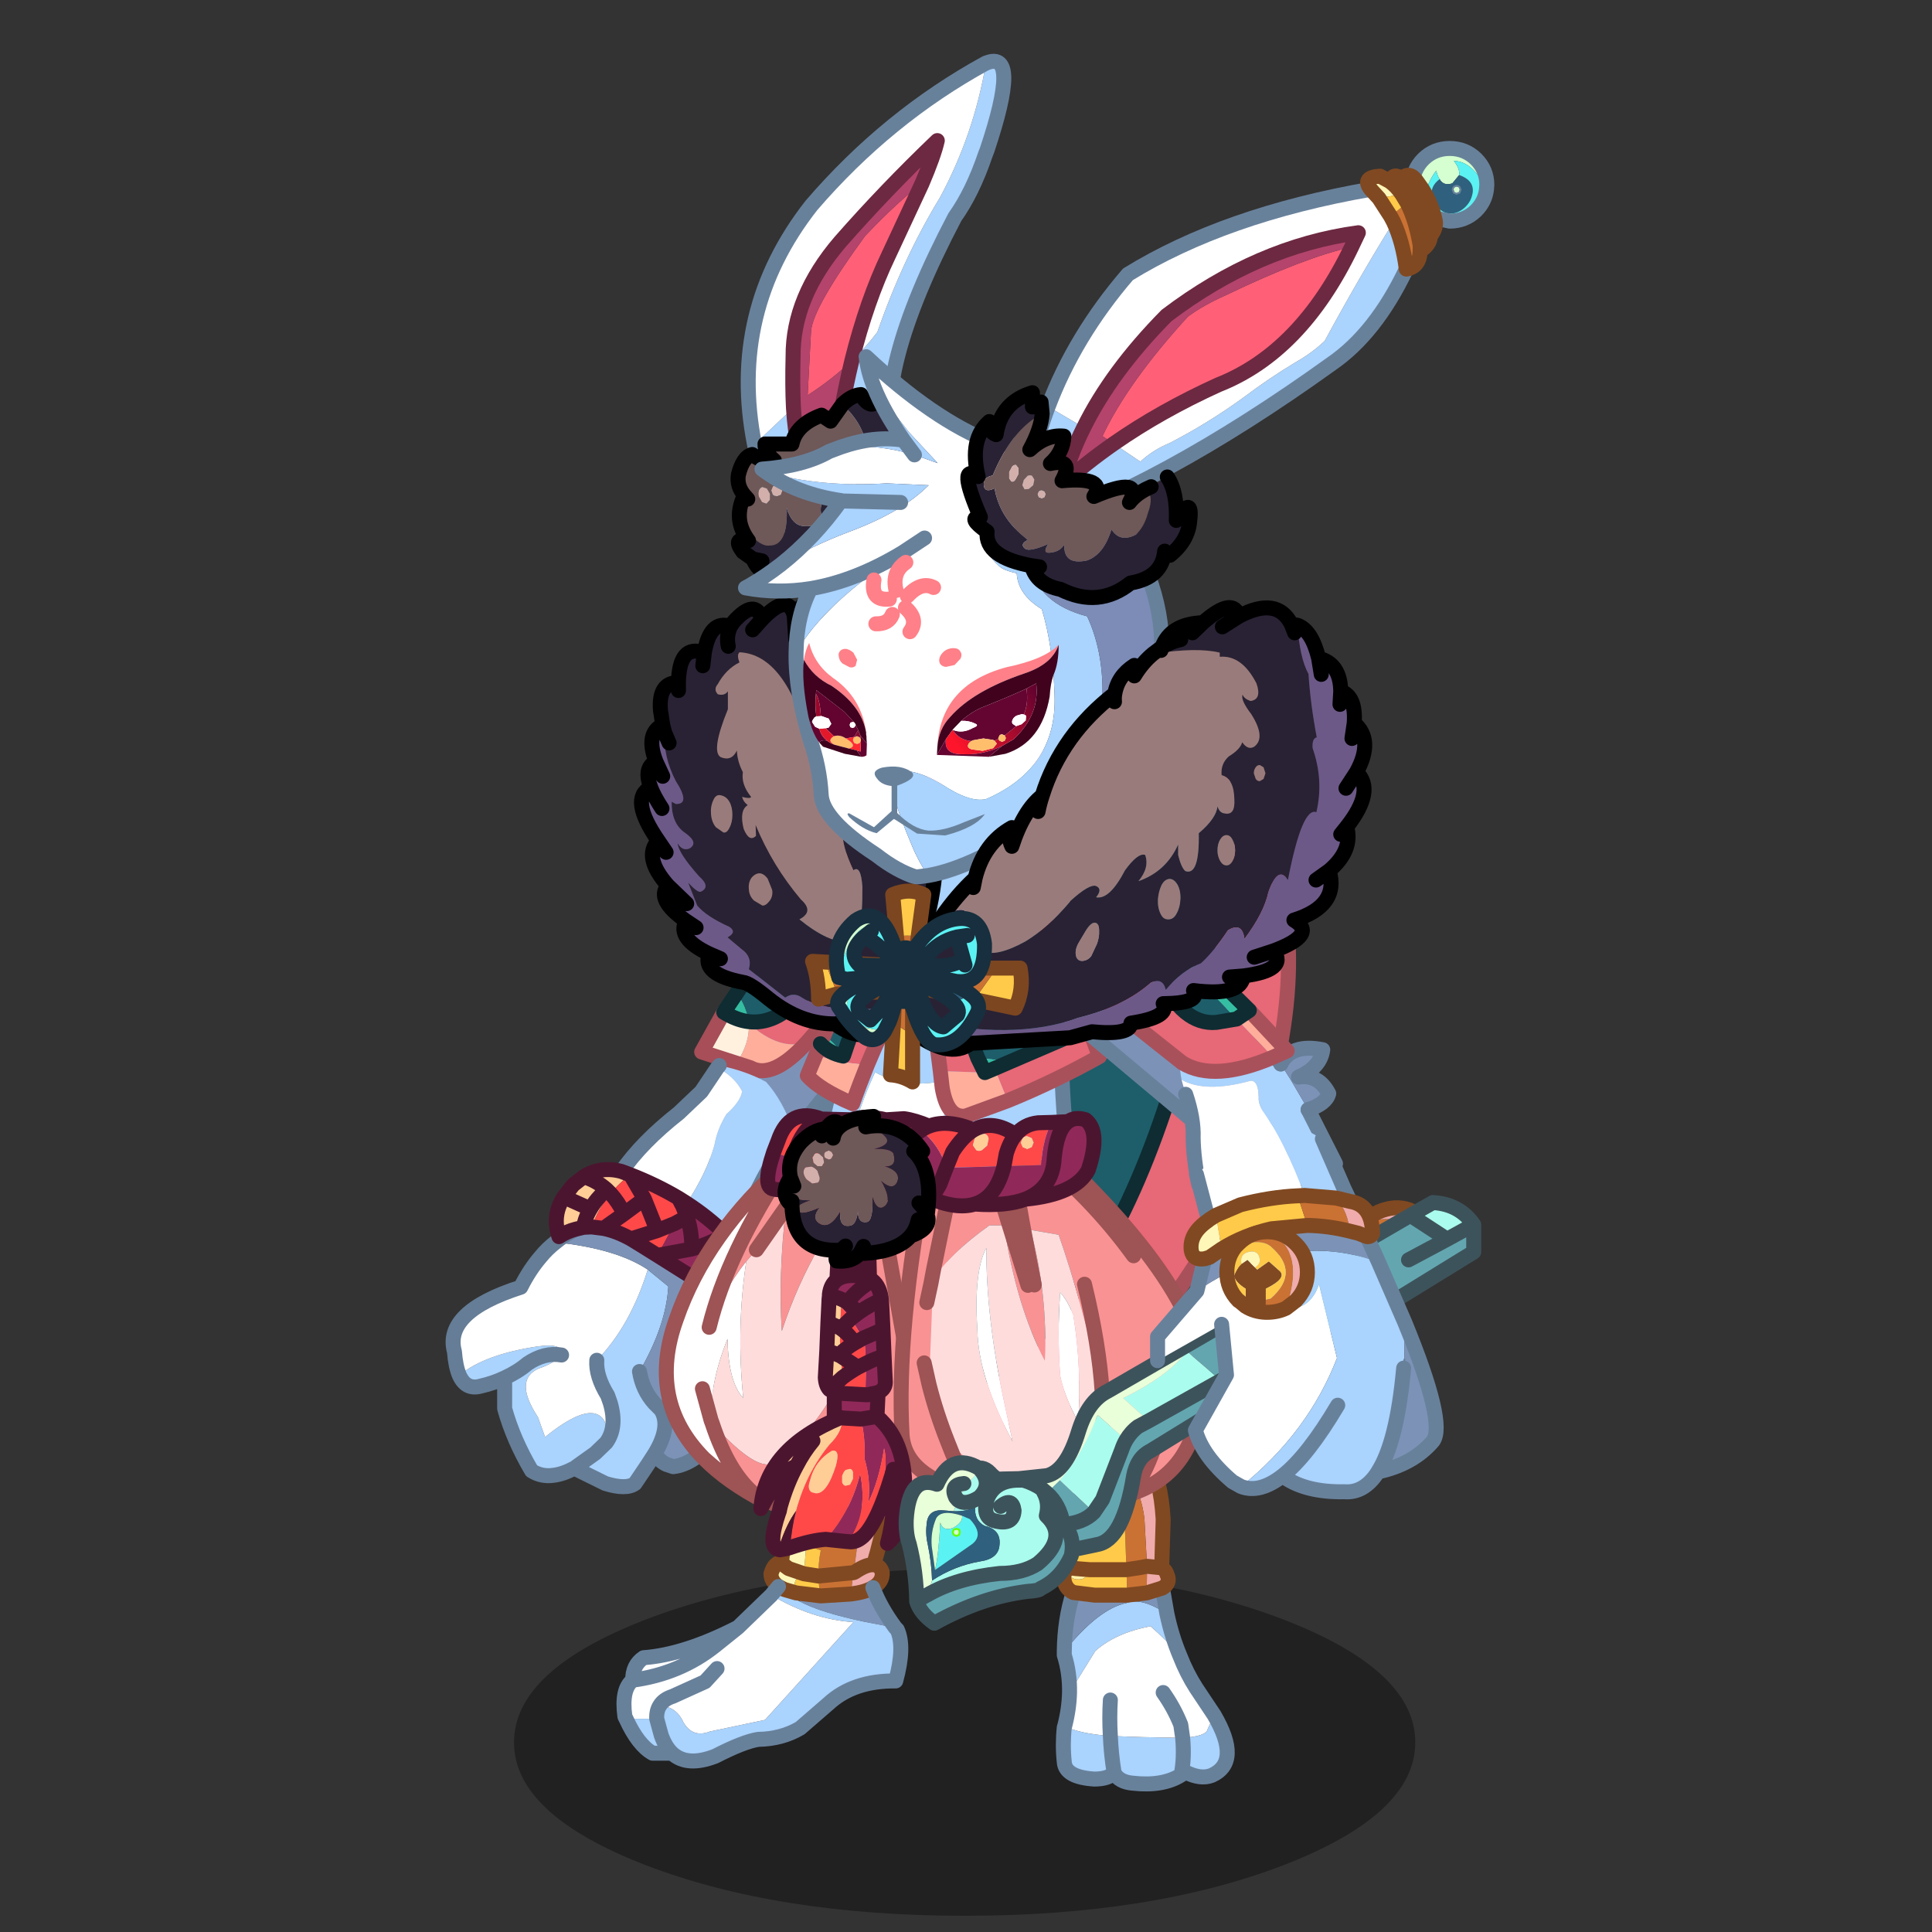 <svg xmlns:ffdec="https://www.free-decompiler.com/flash" xmlns:xlink="http://www.w3.org/1999/xlink" ffdec:objectType="frame" height="90" width="90" xmlns="http://www.w3.org/2000/svg"><rect width="100%" height="100%" fill="#333333" stroke="none"/><use ffdec:characterId="39" height="248.55" transform="matrix(.349 0 0 .349 20.751 2.501)" width="144.45" xlink:href="#a"/><defs><g id="a" transform="translate(1 1)"><use ffdec:characterId="2" height="46.3" transform="translate(8.15 201.25)" width="120.3" xlink:href="#b"/><use ffdec:characterId="4" height="46.4" transform="translate(80.45 184.55)" width="23.9" xlink:href="#c"/><use ffdec:characterId="6" height="93.5" transform="translate(41.75 91.9)" width="70.8" xlink:href="#d"/><use ffdec:characterId="8" height="36.05" transform="translate(31.65 111.75)" width="28.1" xlink:href="#e"/><use ffdec:characterId="10" height="58.2" transform="translate(-1 133.05)" width="47.45" xlink:href="#f"/><use ffdec:characterId="12" height="45.55" transform="translate(21.85 182.35)" width="38.95" xlink:href="#g"/><use ffdec:characterId="14" height="49.25" transform="translate(27.5 145.9)" width="41.9" xlink:href="#h"/><use ffdec:characterId="16" height="50.05" transform="translate(58.8 143.2)" width="42.2" xlink:href="#i"/><use ffdec:characterId="18" height="43.6" transform="translate(40.1 156.1)" width="21.2" xlink:href="#j"/><use ffdec:characterId="20" height="62.15" transform="translate(41 99.05)" width="46.3" xlink:href="#k"/><use ffdec:characterId="22" height="39" transform="translate(79.3 113.3)" width="39.5" xlink:href="#l"/><use ffdec:characterId="24" height="69.75" transform="translate(59.5 139.75)" width="77.75" xlink:href="#m"/><use ffdec:characterId="26" height="59.75" transform="translate(24.15 71.2)" width="41.25" xlink:href="#n"/><use ffdec:characterId="28" height="71.15" transform="translate(37.05 -1)" width="37.45" xlink:href="#o"/><use ffdec:characterId="34" height="71.45" transform="translate(38.05 38.45)" width="57.55" xlink:href="#p"/><use ffdec:characterId="36" height="61.95" transform="translate(67.7 10.65)" width="71.3" xlink:href="#q"/><use ffdec:characterId="38" height="65.3" transform="translate(47 71.95)" width="75.7" xlink:href="#r"/></g><g id="w"><path d="M20.15 35.2q3.65 6.25-.3 8.05-1.5.6-3.55-.45l-.55.4q-2.45 1.55-6.45 1.1-1.85-.15-2.5-1.4-.75.85-2.65.85-3.85-.25-4-2.25-.25-2.3 0-4.65l.05-.15q2.05 1 6.1 1.3.1 2.4.5 4.9-.4-2.5-.5-4.9l4.3.15 5.35.1q3.2-.2 3.35-1.2l.85-1.85m-19.3-3q.05-2.6-.7-5v-.5q4.6-5.7 8.3-6.45 2-.8 5.4 1.45.65 3.05 1.75 5.65-1.9-2.25-3.95-4-4.65.9-7.35 3.3L.85 32.2m14.9 11q.45-2.25.2-4.95.25 2.7-.2 4.95" fill="#aad3fd" fill-rule="evenodd" transform="translate(1 1)"/><path d="M.2 36.7q.6-2.3.65-4.5l3.45-5.55q2.7-2.4 7.35-3.3 2.05 1.75 3.95 4 .9 2.3 2.15 4.25l2.4 3.6-.85 1.85q-.15 1-3.35 1.2l-.25-1.75q-.9-2.25-2.35-4.3 1.45 2.05 2.35 4.3l.25 1.75-5.35-.1L6.3 38q-.15-2.45 0-4.8-.15 2.35 0 4.8-4.05-.3-6.1-1.3" fill="#fff" fill-rule="evenodd" transform="translate(1 1)"/><path d="M5.35.1Q9.15-.4 11.5 2q1.5 1.5 1.85 7.05v.1l-.2 6.4q.55.3.75 1 .45 1.05-.65 1.7l-2.1.65.05-3.55-.35-6.3-.1-.75Q10.2 5 8.45 2.7L5.35.1m5.85 15.25 1.95.2-1.95-.2" fill="#f0abac" fill-rule="evenodd" transform="translate(1 1)"/><path d="M.65 9.25v-.2Q.6 6.1.85 3.2q1-3.1 4.3-3.1h.2l3.1 2.6q1.75 2.3 2.3 5.6l.1.75.35 6.3-.05 3.55-2.6.3-.1-3.4-.2-5.35-7.6-1.2m10.55 6.1-1.1.2-1.65.25 1.65-.25 1.1-.2" fill="#ca7234" fill-rule="evenodd" transform="translate(1 1)"/><path d="M1.35 18.85Q.2 18.3.1 16.95l-.05-.1q.1-.65.4-1 .5 1.25 1.45 1.25 1.3.1 1.6-1.3h4.95H3.5l-1.85-.15-.75-.1Q.65 12.4.65 9.25l7.6 1.2.2 5.35.1 3.4H4.2l-2.85-.35" fill="#ffca49" fill-rule="evenodd" transform="translate(1 1)"/><path d="M.15 26.7q.05-4.25 1.2-7.85l2.85.35h4.35l2.6-.3 2.1-.65.6 3.45q-3.4-2.25-5.4-1.45-3.7.75-8.3 6.45" fill="#7c93b7" fill-rule="evenodd" transform="translate(1 1)"/><path d="M.45 15.85q.15-.2.45-.3l.75.1 1.85.15q-.3 1.4-1.6 1.3-.95 0-1.45-1.25" fill="#fff1a8" fill-rule="evenodd" transform="translate(1 1)"/><path d="M21.15 36.2q3.65 6.25-.3 8.05-1.5.6-3.55-.45l-.55.4q-2.45 1.55-6.45 1.1-1.85-.15-2.5-1.4-.75.85-2.65.85-3.85-.25-4-2.25-.25-2.3 0-4.65l.05-.15q.6-2.3.65-4.5.05-2.6-.7-5v-.5q.05-4.25 1.2-7.85m11.9-.6.6 3.45q.65 3.05 1.75 5.65.9 2.3 2.15 4.25l2.4 3.6m-4.2 3.05q.25 2.7-.2 4.95M7.3 39q.1 2.4.5 4.9m9.15-4.65-.25-1.75q-.9-2.25-2.35-4.3M7.3 39q-.15-2.45 0-4.8" fill="none" stroke="#68819b" stroke-linecap="round" stroke-linejoin="round" stroke-width="2"/><path d="M2.35 19.85q-1.15-.55-1.25-1.9l-.05-.1q.1-.65.4-1 .15-.2.45-.3-.25-3.15-.25-6.3v-.2q-.05-2.95.2-5.85 1-3.1 4.3-3.1h.2Q10.15.6 12.5 3q1.5 1.5 1.85 7.05v.1l-.2 6.4q.55.3.75 1 .45 1.05-.65 1.7l-2.1.65-2.6.3H5.2l-2.85-.35m11.8-3.3-1.95-.2-1.1.2-1.65.25H4.5l-1.85-.15-.75-.1" fill="none" stroke="#814921" stroke-linecap="round" stroke-linejoin="round" stroke-width="2"/></g><g id="x"><path d="M61.65-24.2Q72.25-9.8 67 13.4q-9.55 38.35-39.15 49.9-4-2.75-7.4-5.85Q51.3 50.3 61.65-24.2" fill="#e76876" fill-rule="evenodd" transform="translate(1.05 29.2)"/><path d="M20.45 57.45Q.5 39.45 0 10.4-.7-.55 14.25-19.75q13.45-14.3 47.4-4.45-10.35 74.5-41.2 81.65" fill="#1d5e6a" fill-rule="evenodd" transform="translate(1.05 29.2)"/><path d="M21.5 86.65Q1.55 68.65 1.05 39.6.35 28.65 15.3 9.45 28.75-4.85 62.7 5q10.6 14.4 5.35 37.6Q58.5 80.95 28.9 92.5q-4-2.75-7.4-5.85" fill="none" stroke="#a8515b" stroke-linecap="round" stroke-linejoin="round" stroke-width="2"/><path d="M21.5 86.65Q52.35 79.5 62.7 5" fill="none" stroke="#0e2c32" stroke-linecap="round" stroke-linejoin="round" stroke-width="2"/></g><g id="y"><path d="M3.7 33.6q-5.7-2.25-2.65-9.15 11.7-20.05 18.7-21.2 14.65.7-4.4 24.2Q8.15 35.8 3.7 33.6" fill="#7c93b7" fill-rule="evenodd" transform="translate(1 1)"/><path d="M4.7 34.6q4.45 2.2 11.65-6.15 19.05-23.5 4.4-24.2-7 1.15-18.7 21.2Q-1 32.35 4.7 34.6z" fill="none" stroke="#68819b" stroke-linecap="round" stroke-linejoin="round" stroke-width="2"/><path d="M5.2 21 .55 19.5l2.95-5.3q1.7 1.05 3.3 1.25l.05.25Q7 18.25 5.2 21" fill="#fff1de" fill-rule="evenodd" transform="translate(1 1)"/><path d="m3.5 14.2 1.75-2.6q1.35 1.9 1.55 3.85-1.6-.2-3.3-1.25" fill="#35bea2" fill-rule="evenodd" transform="translate(1 1)"/><path d="m5.25 11.6 6.05-9.2Q13.5-.5 16.4.1q1.95.55 3.25 1.45-5.8 14.75-12.85 13.9-.2-1.95-1.55-3.85" fill="#1d5e6a" fill-rule="evenodd" transform="translate(1 1)"/><path d="M19.65 1.55q2.65 1.8 2.95 5.1-4.45 7.65-7.95 11.5-3.6 1.3-7.8-2.45l-.05-.25q7.05.85 12.85-13.9" fill="#e76876" fill-rule="evenodd" transform="translate(1 1)"/><path d="M14.65 18.15q-4.6 5.1-7.6 3.45L5.2 21q1.8-2.75 1.65-5.3 4.2 3.75 7.8 2.45" fill="#ffae9b" fill-rule="evenodd" transform="translate(1 1)"/><path d="m6.2 22-4.65-1.5 2.95-5.3m19.1-7.55q-4.45 7.65-7.95 11.5-4.6 5.1-7.6 3.45L6.2 22" fill="none" stroke="#a74e58" stroke-linecap="round" stroke-linejoin="round" stroke-width="2"/><path d="m4.5 15.2 1.75-2.6 6.05-9.2q2.2-2.9 5.1-2.3 1.95.55 3.25 1.45 2.65 1.8 2.95 5.1m-15.8 8.8q-1.6-.2-3.3-1.25m3.3 1.25q7.05.85 12.85-13.9" fill="none" stroke="#0e2c32" stroke-linecap="round" stroke-linejoin="round" stroke-width="2"/></g><g id="z"><path d="M31.2 18.4q2.65-4.05 3.7-7.75.35-2.1 1.6-4.15 1.9-1.7 2.1-3.05-1-1.95-3.3-3.15l.25-.3q3.5.7 6.25 2.2 2.25 2.5 3.65 6.55-2.8 3.65-5.35 9.05l-2.6 5.85-1.1-1.1q-2.35-2.3-5.2-4.15m-4.25 33.4-.9 1.4-1.75 2.6q-1.15.85-3.95 0l-4.15-2.05q-1.5.8-2.75.95-1.6.25-2.95-.6-2.45-4.15-3.6-8.3v-4.1q-1.45.7-3.2 1.1-1.95.55-2.85-1.45 3.4-2.8 10.45-3.85 3.55-.5 3.2 1.15-1.05 1.15-3.05 1.8-3.4 1.5-.1 6.5l.95 2.65q.6-.5 1.15-.9 5-3.7 6.65-1.45.6.95.35 3.1 1.5-2.05.55-5.3l-.35-1q-1.6-2.6-1.45-4.7 4.45-4.55 6.8-12.1l2.75 2.25q-.3 5.2-3.85 11.35.4 2.45 1.95 4.2l.9.9q1.4 2.2-.8 5.85m-6.5-1.45L19 51.75l-2.8 2 2.8-2 1.45-1.4m-5.95-11.7q-2.25-.4-4.55 1.15-1.3 1.1-3.05 1.9 1.75-.8 3.05-1.9 2.3-1.55 4.55-1.15" fill="#aad3fd" fill-rule="evenodd" transform="translate(1 1)"/><path d="M22.5 14.15q2.7-3.9 7.65-7.8l3-2.85L35.3.3q2.3 1.2 3.3 3.15-.2 1.35-2.1 3.05-1.25 2.05-1.6 4.15-1.05 3.7-3.7 7.75l-.15-.1-.95-.6q-2.95-1.75-6.4-3.1l-1.2-.45M.85 41.35q-.5-1.2-.65-3.15-1.45-5.3 8.85-8.6 1.15-2.3 2.65-4.05.9-1.1 2-1.95 8.1.85 12.3 3.65-2.35 7.55-6.8 12.1-.15 2.1 1.45 4.7l.35 1q.95 3.25-.55 5.3.25-2.15-.35-3.1-1.65-2.25-6.65 1.45-.55.4-1.15.9l-.95-2.65q-3.3-5 .1-6.5 2-.65 3.05-1.8.35-1.65-3.2-1.15Q4.25 38.55.85 41.35" fill="#fff" fill-rule="evenodd" transform="translate(1 1)"/><path d="m16.4 21.85 1.05-.25 1.05-.05 1.6.2q1.75.35 3.65 1.4l1.55.95 9.7 6.1q-3.95 5.35-2.85 9.3l1.7 4.2q2.05 3.95 1.25 6.05-2.9 3.5-5.7 3.8l-.9-.3q-.95-.45-1.55-1.45 2.2-3.65.8-5.85l-.9-.9q-1.55-1.75-1.95-4.2 3.55-6.15 3.85-11.35L26 27.25q-4.2-2.8-12.3-3.65 1.25-1.05 2.7-1.75" fill="#7c93b7" fill-rule="evenodd" transform="translate(1 1)"/><path d="m36.3 1.3-2.15 3.2-3 2.85q-4.95 3.9-7.65 7.8M36.3 1.3l.25-.3m9.9 8.75q-2.8 3.65-5.35 9.05l-2.6 5.85M36 31.2q-3.95 5.35-2.85 9.3l1.7 4.2q2.05 3.95 1.25 6.05-2.9 3.5-5.7 3.8l-.9-.3q-.95-.45-1.55-1.45l-.9 1.4-1.75 2.6q-1.15.85-3.95 0l-4.15-2.05q-1.5.8-2.75.95-1.6.25-2.95-.6-2.45-4.15-3.6-8.3v-4.1q-1.45.7-3.2 1.1-1.95.55-2.85-1.45-.5-1.2-.65-3.15-1.45-5.3 8.85-8.6 1.15-2.3 2.65-4.05.9-1.1 2-1.95 1.25-1.05 2.7-1.75m8.5 19q.4 2.45 1.95 4.2l.9.9q1.4 2.2-.8 5.85m-6.5-1.45q1.5-2.05.55-5.3l-.35-1q-1.6-2.6-1.45-4.7M7.9 42.7q1.75-.8 3.05-1.9 2.3-1.55 4.55-1.15m1.7 15.1 2.8-2 1.45-1.4" fill="none" stroke="#657d96" stroke-linecap="round" stroke-linejoin="round" stroke-width="2"/><path d="m17.45 21.6-1.05.25q-1.2.3-2.25 1-.95-2.85.65-5.3l3.55 1.6q-.75 1.25-.9 2.45.15-1.2.9-2.45l-3.55-1.6 1.25-1.6 1.4-1.1q2.3-1.45 5.05-.7l1.2.45q-1.5 1.05-2.65 2.5l-.55-.55q-1.35-1.2-3.05-1.7 1.7.5 3.05 1.7l.55.55q-1.6 1.9-2.55 4.45l-1.05.05m.9-2.45q.75-1.3 2.15-2.6-1.4 1.3-2.15 2.6" fill="#ffce96" fill-rule="evenodd" transform="translate(1 1)"/><path d="M23.7 14.6q3.45 1.35 6.4 3.1l.65 1.25-.3.5-.85 1.65-2.3 4.25-2-1.25-1.55-.95q-1.9-1.05-3.65-1.4l-1.6-.2q.95-2.55 2.55-4.45 1.15-1.45 2.65-2.5l1.85 3.2-2.7 2q-.8-1.6-1.8-2.7 1 1.1 1.8 2.7l2.7-2-1.85-3.2m-.85 5.2-2.75 1.95 2.75-1.95m2.7-2 1.7 4.25 2.35-.95-2.35.95-3.5 1.1 3.5-1.1-1.7-4.25" fill="#ff4949" fill-rule="evenodd" transform="translate(1 1)"/><path d="M31.2 18.4q2.85 1.85 5.2 4.15l1.1 1.1q1.7 3.95-2.5 6.55l-7.7-4.85 2.3-4.25.85-1.65.3-.45.45-.6m-.45.6.5 1.2-1.65.9 1.65-.9-.5-1.2m.5 1.2q.7 2.15.6 4.3l-4.55.85 4.55-.85q.1-2.15-.6-4.3m5.15 2.35q-2.05 1.25-4.55 1.95 2.5-.7 4.55-1.95" fill="#902959" fill-rule="evenodd" transform="translate(1 1)"/><path d="M15.8 18.55q-1.6 2.45-.65 5.3 1.05-.7 2.25-1l1.05-.25q.15-1.2.9-2.45l-3.55-1.6 1.25-1.6 1.4-1.1q2.3-1.45 5.05-.7l1.2.45q3.45 1.35 6.4 3.1l.95.6.15.1q2.85 1.85 5.2 4.15l1.1 1.1q1.7 3.95-2.5 6.55l-7.7-4.85-2-1.25-1.55-.95q-1.9-1.05-3.65-1.4l-1.6-.2-1.05.05m0-6.75q1.7.5 3.05 1.7l.55.55q1 1.1 1.8 2.7l2.7-2-1.85-3.2m-3.2 1.95q-1.4 1.3-2.15 2.6m1.75 2.6 2.75-1.95m7.9-.8v-.05l-.65-1.25m-.5 3.4 1.65-.9-.5-1.2m-3.45 6.35 4.55-.85q.1-2.15-.6-4.3m-1.65.9-2.35.95-3.5 1.1m3.5-1.1-1.7-4.25m6.3 6.7q2.5-.7 4.55-1.95" fill="none" stroke="#4c152f" stroke-linecap="round" stroke-linejoin="round" stroke-width="2"/></g><g id="A"><path d="m21.4 13.35.8-7.3q.5-4 5.25-5.65 2.85-1 5.45.6l-2.25 17.35-.05.05-4.65.45 4.65-.45-.35 2.85-4 .25q-.3-1.35-.3-2.65-.05-1.75.3-3.45l-1.95-.6q-1.6-.55-2.9-1.45" fill="#ca7234" fill-rule="evenodd" transform="translate(1 1)"/><path d="M32.9 1q1.45.9 2.8 2.6-.3 6.85-2.4 13.75.85.05 1.15 1 .1 1.3-1.25 2.05-1 .6-2.95.85l.35-2.85.15-.05h-.1L32.9 1m.4 16.35q-.95-.1-2.55 1 1.6-1.1 2.55-1" fill="#f0abab" fill-rule="evenodd" transform="translate(1 1)"/><path d="M33.2 20.4q1 2.65 3 5.35L32.3 25q-6.05-1.25-8.85-2.75l-.5-1.15 3.3.4 4-.25q1.95-.25 2.95-.85" fill="#7c93b7" fill-rule="evenodd" transform="translate(1 1)"/><path d="m36.2 25.75.25.25q1.05 2.3-.2 6.85-5.65-.05-9 3.05l-3.75 3.25q-2.45 1.45-5.6 1.5-1.95.3-5.75 2.25-3.75 1.45-5.75-.4H3.8Q1.85 41.4.25 37.9h4.1q-.05-1.05.4-1.75 2.2.1 3.15 2.2 1.25 2.15 3.55 1.25l7.35-1.55L30.6 25q-5.5-.35-10.95-3.6l.95-1.15.8.4q.6.8 2.05 1.6 2.8 1.5 8.85 2.75l3.9.75M6.4 42.5q-.9-.85-1.45-2.4l-.6-2.2.6 2.2q.55 1.55 1.45 2.4" fill="#aad3fd" fill-rule="evenodd" transform="translate(1 1)"/><path d="m24.3 14.8 1.95.6q-.35 1.7-.3 3.45l-1.95-.3 1.95.3q0 1.3.3 2.65l-3.3-.4q-.7-1.95 1.05-2.55l.3-3.75" fill="#ffca49" fill-rule="evenodd" transform="translate(1 1)"/><path d="M20.6 20.25q-1-.7-1-1.7.5-1.65 1.4-1.4l.4-3.8q1.3.9 2.9 1.45l-.3 3.75-2.05-.7-.95-.7.95.7 2.05.7q-1.75.6-1.05 2.55l-1.55-.45-.4-.85-.4.45" fill="#fff7b8" fill-rule="evenodd" transform="translate(1 1)"/><path d="m.25 37.9-.15-.3q-.5-3.65 1.05-4.85-.05-2 1.45-3 5.5-.4 12.6-4.05l4.45-4.3Q25.1 24.65 30.6 25L18.8 38.05l-7.35 1.55q-2.3.9-3.55-1.25-.95-2.1-3.15-2.2-.45.7-.4 1.75H.25m4.5-1.75q.5-.85 1.75-1.25l4.3-1.95 1.6-1.75-1.6 1.75-4.3 1.95q-1.25.4-1.75 1.25M15.2 25.7l-3.05 2.45q-4.7 3.75-11 4.6 6.3-.85 11-4.6l3.05-2.45" fill="#fff" fill-rule="evenodd" transform="translate(1 1)"/><path d="m22.4 14.35.8-7.3q.5-4 5.25-5.65 2.85-1 5.45.6 1.45.9 2.8 2.6-.3 6.85-2.4 13.75.85.05 1.15 1 .1 1.3-1.25 2.05-1 .6-2.95.85l-4 .25-3.3-.4-1.55-.45-.8-.4q-1-.7-1-1.7.5-1.65 1.4-1.4l.4-3.8m4.55 5.5 4.65-.45.15-.05q1.6-1.1 2.55-1m-9.3 1.2 1.95.3m-1.95-.3-2.05-.7-.95-.7" fill="none" stroke="#814921" stroke-linecap="round" stroke-linejoin="round" stroke-width="2"/><path d="M34.2 21.4q1 2.65 3 5.35l.25.25q1.05 2.3-.2 6.85-5.65-.05-9 3.05l-3.75 3.25q-2.45 1.45-5.6 1.5-1.95.3-5.75 2.25-3.75 1.45-5.75-.4H4.8q-1.95-1.1-3.55-4.6l-.15-.3q-.5-3.65 1.05-4.85-.05-2 1.45-3 5.5-.4 12.6-4.05l4.45-4.3.95-1.15M5.75 37.15q-.45.7-.4 1.75l.6 2.2q.55 1.55 1.45 2.4m-5.25-9.75q6.3-.85 11-4.6l3.05-2.45m-2.8 5.5-1.6 1.75-4.3 1.95q-1.25.4-1.75 1.25" fill="none" stroke="#68819b" stroke-linecap="round" stroke-linejoin="round" stroke-width="2"/></g><g id="B"><path d="m16.2 0 3.7.45-3.95 5.65L19.9.45l7.85 1 8.05 1q5.4 18.4 3.7 36.8-.55 6.55-14.4 7.8h-.15l-3.2.2q-4.9-.1-9.8-2.7-3.6-2.85-5.85-9.65 6.8 7.55 8.85 4.75Q29.1 28.1 27.7 1.55 19.45 10.3 15.4 22.6q-.5-7.25.55-16.5L12 11.75l-1.35 1.55Q7.6 17.15 5.7 22.1 8.15 12.1 16.2 0m11.55 1.5v-.05.05l-.05.05h.05V1.5m3.85 21.65-3.85-21.6 3.85 21.6" fill="#f99293" fill-rule="evenodd" transform="translate(1 1)"/><path d="M10.65 13.3 12 11.75l3.95-5.65q-1.05 9.25-.55 16.5 4.05-12.3 12.3-21.05 1.4 26.55-12.75 38.1-2.05 2.8-8.85-4.75l-.15-.4q-.15-5.05 2.2-10.85.1 5.75 2.1 7.9-.95-9.35.4-18.25" fill="#ffdcdc" fill-rule="evenodd" transform="translate(1 1)"/><path d="M16.2 0Q8.15 12.1 5.7 22.1q1.9-4.95 4.95-8.8-1.35 8.9-.4 18.25-2-2.15-2.1-7.9-2.35 5.8-2.2 10.85l.05.3v.1h.1q2.25 6.8 5.85 9.65Q8.45 42.7 5 39.6q-7.6-7.7-3.7-18.55Q5.25 9.6 16.2 0M5.95 34.5 4.8 30.3l1.15 4.2" fill="#fff" fill-rule="evenodd" transform="translate(1 1)"/><path d="M20.9 1.45 17.2 1Q9.15 13.1 6.7 23.1M13 12.75l3.95-5.65 3.95-5.65 7.85 1 8.05 1q5.4 18.4 3.7 36.8-.55 6.55-14.4 7.8h-.15l-3.2.2q-4.9-.1-9.8-2.7Q9.45 43.7 6 40.6q3.15 3.2 8.3 5.85m14.45-44v.1l3.85 21.6M5.8 31.3l1.15 4.2.15.4q2.25 6.8 5.85 9.65M17.2 1Q6.25 10.6 2.3 22.05-1.6 32.9 6 40.6" fill="none" stroke="#9e5354" stroke-linecap="round" stroke-linejoin="round" stroke-width="2"/></g><g id="C"><path d="M26.85 33.4q-2.9-12.7-5.8-20.95l-3.75-.65q2.3 8.55 1.9 17.45Q15.4 22 13.75 11.2H11.8Q6.5 15 4.3 18.4l.05-1.3L4 18.95l-.55 2.55.55-2.55.3-.55-.55 14.05Q4.7 36.2 6.2 40q4.65 4.7 12.45 7.9-5.5-.25-9.4-1.1Q.6 44.75.15 39.2q-.8-13.9 3.3-35.75Q5.65-1.35 19.4.5q22.4 20.8 20.65 32.75Q39.5 44.15 30.8 47q-2.6.85-5.9 1 2.5-5.6 2-14.5l-.05-.1q-.4-6.35-2.35-14.35 1.95 8 2.35 14.35M9.25 46.8Q7.5 43.4 6.2 40q1.3 3.4 3.05 6.8M34.8 34.1q.3 6.1-4 12.9 4.3-6.8 4-12.9M7.3 2.75 4.35 17.1 7.3 2.75m-3.55 29.7-.65-2.9.65 2.9M17.2.95q8.05 6.3 13.85 14.3-5.8-8-13.85-14.3M14.5 1q1.7 10.3 3.3 18.15Q16.2 11.3 14.5 1m-2.65 1.75 5.1 16.45-5.1-16.45" fill="#f99293" fill-rule="evenodd" transform="translate(1 1)"/><path d="M4.3 18.4q2.2-3.4 7.5-7.2h1.95Q15.4 22 19.2 29.25q.4-8.9-1.9-17.45l3.75.65q2.9 8.25 5.8 20.95l.05.1q.5 8.9-2 14.5l-3.95-.05-2.3-.05Q10.85 44.7 6.2 40q-1.5-3.8-2.45-7.55L4.3 18.4m7.1-4.2q-1.7 3.15-1.2 10.9.1 6.35 4.7 14.95l-1.1-5.15q-2.45-11.4-2.4-20.7m9.85 17.05q.55 2.75 2.4 6.15.5-7.1-.65-14.25-.8-2-1.75-3-.4 5.55 0 11.1" fill="#ffdcdc" fill-rule="evenodd" transform="translate(1 1)"/><path d="M11.4 14.2q-.05 9.3 2.4 20.7l1.1 5.15q-4.6-8.6-4.7-14.95-.5-7.75 1.2-10.9m9.85 17.05q-.4-5.55 0-11.1.95 1 1.75 3 1.15 7.15.65 14.25-1.85-3.4-2.4-6.15" fill="#fff" fill-rule="evenodd" transform="translate(1 1)"/><path d="M27.85 34.4q-.4-6.35-2.35-14.35M19.65 48.9q-5.5-.25-9.4-1.1-8.65-2.05-9.1-7.6-.8-13.9 3.3-35.75Q6.65-.35 20.4 1.5q22.4 20.8 20.65 32.75Q40.5 45.15 31.8 48q-2.6.85-5.9 1l-3.95-.05-2.3-.05M7.2 41q1.3 3.4 3.05 6.8m21.55.2q4.3-6.8 4-12.9m-7.9-.6q.5 8.9-2 14.5M4.45 22.5 5 19.95l.35-1.85L8.3 3.75m-3.55 29.7Q5.7 37.2 7.2 41M4.1 30.55l.65 2.9m13.2-13.25-5.1-16.45m5.95 16.4Q17.2 12.3 15.5 2m16.55 14.25q-5.8-8-13.85-14.3" fill="none" stroke="#9e5354" stroke-linecap="round" stroke-linejoin="round" stroke-width="2"/></g><g id="D"><path d="M10.25 3.5V0h4.1l.1 3.45q-.45-.2-4.2.05" fill="#f99293" fill-rule="evenodd" transform="translate(1 1)"/><path d="m14.45 3.45.05 1.9.4.3q1 .8 1.2 2.6l.05.85.15 3.1.15 3.55.15 3.2q.15 1.15-.95 1.65l-.15 3.2q4.35 3.7 3.6 11.75-.4 3.7-2.2 5.2 1.25-4.7.55-9-1.9 6.25-3.8 8.05 3.8-7.9 2.8-11.75-.7 4.4-2.1 7.2.35-2.9-.5-5.75.1-2.95-.5-5.35l2.15-.35-2.15.35-2.5-.15-.2-.05-.85-.3V20.6l.75.1.75.05 2.65.15.1-4.2-.2-2.95-.2-.4 2.65-1.15-2.65 1.15-1.65-2.6-1.3-1.6-1.3-1.4q1.2.2 2.15.85l1.5 1.35-1.05.8 1.05-.8-1.5-1.35q-.95-.65-2.15-.85l-.25-.25q.15-1.3 1-1.95l.1-2.05q3.75-.25 4.2-.05m-2.8 37.05h-.1l-2.9-.3q3.35-3.7 4.6-8.75 1.1 5.3-1.6 9.05m4.8-24.75q-1.25.35-2.4.95 1.15-.6 2.4-.95M14.5 5.35q-.75-.4-1.8-.35-1.65-.1-2.55.55.9-.65 2.55-.55 1.05-.05 1.8.35m1.15 15.25-1.35.3h-.35.35l1.35-.3m.45-12.35q-1.6.65-3.05 1.7 1.45-1.05 3.05-1.7m-4.55.35q1.2-1.7 3.35-2.95-2.15 1.25-3.35 2.95m5.9 23.15.25-.9-.25.9" fill="#902959" fill-rule="evenodd" transform="translate(1 1)"/><path d="M13.65 39.8q-1 .9-2 .7 2.7-3.75 1.6-9.05Q12 36.5 8.65 40.2q-2 .15-4.75 1.1.2-2.55.8-4.9 1.3-5 4.45-8.85 1.8-1.75 1.7-3.55l2.5.15q.6 2.4.5 5.35.85 2.85.5 5.75 1.4-2.8 2.1-7.2 1 3.85-2.8 11.75m0-26.45.2.4.2 2.95-1.1.55-2.35-1.55 2.35 1.55 1.1-.55-.1 4.2-2.65-.15-.4-2.15-.3-2.9v-.3l-.1-3.45.15.1 1.35-1.3-1.35 1.3q1.05.7 1.85 1.95l1.15-.65-1.15.65q-.8-1.25-1.85-1.95l-.15-.1.2-2.8 1.3 1.6 1.65 2.6m-.7 3.9q-1.05.6-2.05 1.35 1-.75 2.05-1.35M12.5 14q-1 .6-1.9 1.4.9-.8 1.9-1.4m-1.2 16.95q-.3.3-.45.8v.85q.15.4.45.45l.6-.15.4-.8v-.85q-.1-.4-.4-.45l-.6.15M10 30.4q.65-2.3-.55-2-2.25 1.35-2.9 4-.3.85 0 1.3l.2.2.55.15q1.5.15 2.7-3.65" fill="#ff4949" fill-rule="evenodd" transform="translate(1 1)"/><path d="M2.6 35.8q.85-3 2.15-5.4-2.3.9-4.75 5.7.6-8 10.65-12.15l.2.05q.1 1.8-1.7 3.55Q6 31.4 4.7 36.4q-1.25 1.7-2.2 4.55-.1-2.1.1-5.15m7.2-15.2-.65-.4q-.5-.55-.55-1.6l.2-3.55.15-3.8.15-3.1.05-.45.25.05 1.3 1.4-.2 2.8.1 3.45q-.15.05-.25.2l.25.1.3 2.9.4 2.15-.75-.05-.75-.1m.7-8.65-1.55-.7 1.55.7m-.15 3.65q-.75-.35-1.55-.55.8.2 1.55.55m-1.2 4.6 1.75-1.6-1.75 1.6M10 30.4q-1.2 3.8-2.7 3.65l-.55-.15-.2-.2q-.3-.45 0-1.3.65-2.65 2.9-4 1.2-.3.55 2m1.3.55.6-.15q.3.05.4.45v.85l-.4.8-.6.15q-.3-.05-.45-.45v-.85q.15-.5.45-.8m-6.55-.55q.95-1.85 2.2-3.35-1.25 1.5-2.2 3.35" fill="#ffce96" fill-rule="evenodd" transform="translate(1 1)"/><path d="m3.9 41.3-.5.15-.85.15-.05-.65-.2.6q-1.45-.4.1-4.95l.05-.1.15-.7q-.2 3.05-.1 5.15.95-2.85 2.2-4.55-.6 2.35-.8 4.9" fill="#4c152f" fill-rule="evenodd" transform="translate(1 1)"/><path d="M11.25 4.5V1h4.1l.1 3.45.05 1.9.4.3q1 .8 1.2 2.6l.05.85.15 3.1.15 3.55.15 3.2q.15 1.15-.95 1.65l-.15 3.2q4.35 3.7 3.6 11.75-.4 3.7-2.2 5.2 1.25-4.7.55-9-1.9 6.25-3.8 8.05-1 .9-2 .7h-.1l-2.9-.3q-2 .15-4.75 1.1l-.5.15-.85.15-.25-.05q-1.45-.4.1-4.95l.05-.1.15-.7q.85-3 2.15-5.4-2.3.9-4.75 5.7.6-8 10.65-12.15l-.85-.3V21.6l-.65-.4q-.5-.55-.55-1.6l.2-3.55.15-3.8.15-3.1.05-.45v-.2q.15-1.3 1-1.95l.1-2.05q3.75-.25 4.2-.05m-.4 13.25q1.15-.6 2.4-.95m-2.8-2.4 2.65-1.15M13 11.75l1.05-.8-1.5-1.35q-.95-.65-2.15-.85l-.25-.05m1-2.15q.9-.65 2.55-.55 1.05-.05 1.8.35m-2.5 5.4-1.35 1.3q1.05.7 1.85 1.95l1.15-.65m-3.15-1.4.15.1m-.05 3.35q-.15.05-.25.2l.25.1 2.35 1.55 1.1-.55m-.1 4.2h.35l1.35-.3m-4.75-2q1-.75 2.05-1.35m-4.15-2.2q.8.2 1.55.55m-1.4-4.35 1.55.7m.1 3.45q.9-.8 1.9-1.4m-1.65 10-.2-.05m-.85-3.35.75.1.75.05 2.65.15m-3.05-2.3-1.75 1.6m-2.2 6.85q-1.25 1.5-2.2 3.35m10.75-6.6-2.15.35-2.5-.15m6.85 6.85-.25.9M15.9 6.65Q13.75 7.9 12.55 9.6m1.5 1.35q1.45-1.05 3.05-1.7" fill="none" stroke="#4c152f" stroke-linecap="round" stroke-linejoin="round" stroke-width="2"/></g><g id="E"><path d="M33.05 13.55q-.95-1.3-1.3-3.2.35 1.9 1.3 3.2M10.45 47.3 6.3 46.25q3.75-20.3 10.7-27.8 6.3-5.2 4.6-11.75l-2.4-6L32.9 0Q31 6.4 31.75 10.35q9.9 3.15 7.95 13.8-1.15 7.3.45 22.8-8.4 1.8-16.5 1.75-.55-6.4.45-12.8-5.5 1.4-9.75-1-2.9 6.2-3.9 12.4" fill="#aad3fd" fill-rule="evenodd" transform="translate(1 1)"/><path d="M23.65 48.7q-6.7-.05-13.2-1.4 1-6.2 3.9-12.4 4.25 2.4 9.75 1-1 6.4-.45 12.8" fill="#fff" fill-rule="evenodd" transform="translate(1 1)"/><path d="M32.75 11.35q.35 1.9 1.3 3.2M11.45 48.3 7.3 47.25q3.75-20.3 10.7-27.8 6.3-5.2 4.6-11.75l-2.4-6L33.9 1Q32 7.4 32.75 11.35q9.9 3.15 7.95 13.8-1.15 7.3.45 22.8-8.4 1.8-16.5 1.75-6.7-.05-13.2-1.4z" fill="none" stroke="#67809a" stroke-linecap="round" stroke-linejoin="round" stroke-width="2"/><path d="M25 17.55q.5-.35 1.1-.6 8.75-3.15 11.6-1.25L42.85 29 32.5 33.45 28.05 33q-1.9-4.75-3.05-15.45" fill="#1d5e6a" fill-rule="evenodd" transform="translate(1 1)"/><path d="m32.05 38.7-5.6 2.05q-2.45.35-3.15-3.8l-.25-2.2 5.95.2 1.3-.55 1.75 4.3" fill="#ffae9b" fill-rule="evenodd" transform="translate(1 1)"/><path d="M25 17.55q1.15 10.7 3.05 15.45l.95 1.95-5.95-.2-1.4-11.1q-.4-3.95 3.35-6.1m7.5 15.9L42.85 29l1.45 3.8q-6 3.35-12.25 5.9l-1.75-4.3 2.2-.95" fill="#e76876" fill-rule="evenodd" transform="translate(1 1)"/><path d="m28.05 33 4.45.45-2.2.95-1.3.55-.95-1.95" fill="#35bea2" fill-rule="evenodd" transform="translate(1 1)"/><path d="M43.85 30 38.7 16.7q-2.85-1.9-11.6 1.25-.6.25-1.1.6-3.75 2.15-3.35 6.1l-.25-1.9M43.85 30l1.45 3.8q-6 3.35-12.25 5.9l-5.6 2.05q-2.45.35-3.15-3.8l-.25-2.2-1.4-11.1" fill="none" stroke="#a8515b" stroke-linecap="round" stroke-linejoin="round" stroke-width="2"/><path d="M26 18.55q1.15 10.7 3.05 15.45l.95 1.95 1.3-.55 2.2-.95L43.85 30" fill="none" stroke="#0e2c32" stroke-linecap="round" stroke-linejoin="round" stroke-width="2"/><path d="M15.2 21.55q2.2 1.95 2.25 3.65-2.35 4.4-4.15 8.75l-2.55-.3-4.35-.95.65-1.6q1.1 1.25 3.05 1.65l.05-.1q2-6.2 5.05-11.1" fill="#e76876" fill-rule="evenodd" transform="translate(1 1)"/><path d="M15.2 21.55q-3.05 4.9-5.05 11.1-1.05-1.5-2.6-2.7l3.5-8.4q1.75-2.55 4.15 0" fill="#1d5e6a" fill-rule="evenodd" transform="translate(1 1)"/><path d="m6.4 32.7 4.35.95 2.55.3q-1.05 2.6-1.95 5.15-4.45-1.9-6.05-3.75l1.1-2.65" fill="#ffae9b" fill-rule="evenodd" transform="translate(1 1)"/><path d="m10.15 32.65-.05.1q-1.95-.4-3.05-1.65l.5-1.15q1.55 1.2 2.6 2.7" fill="#35bea2" fill-rule="evenodd" transform="translate(1 1)"/><path d="M14.3 34.95q1.8-4.35 4.15-8.75-.05-1.7-2.25-3.65-2.4-2.55-4.15 0l-3.5 8.4-.5 1.15-.65 1.6-1.1 2.65q1.6 1.85 6.05 3.75.9-2.55 1.95-5.15" fill="none" stroke="#a8515b" stroke-linecap="round" stroke-linejoin="round" stroke-width="2"/><path d="M16.2 22.55q-3.05 4.9-5.05 11.1l-.05.1q-1.95-.4-3.05-1.65" fill="none" stroke="#0e2c32" stroke-linecap="round" stroke-linejoin="round" stroke-width="2"/><path d="m7.2 41.15 3.95.1q-2.5.9-3.25 4.2l-.5 1.85-4-.85.5-1.6q1.15-2.85 3.3-3.7-2.15.85-3.3 3.7l-.5 1.6-2.6-.85.6-1.55q1.55-4.55 5.8-2.9m11-.05q1.45.2 3.35 1 2.45-.95 5.95.5 2.55-1.45 5.6.65 1.15-1.4 3-1.6l1.85-.05q-1.2 2.05-1.45 5.7l-4.95.15-7.7.2.85-2.1q1.35-2.1 2.8-2.95-1.45.85-2.8 2.95l-.85 2.1q-.85-2.95-3.35-5-1-.85-2.3-1.55m2.3 1.55q.5-.35 1.05-.55-.55.2-1.05.55m12.6.6q-.8 1-1.25 2.55l-.3 1.65.3-1.65q.45-1.55 1.25-2.55m-4.05-.1-.75-.05q-.4.2-.65.65l-.25.9.45.65q.35.2.75 0l.7-.6.2-.9q-.05-.45-.45-.65m6.45 1.15-.25-.6-.6-.25q-.35 0-.6.25l-.25.6.25.6.6.25.6-.25.25-.6" fill="#ff4949" fill-rule="evenodd" transform="translate(1 1)"/><path d="m3.4 46.45 4 .85.5-1.85q.75-3.3 3.25-4.2 1.85-.65 4.65 0l2.4-.15q1.3.7 2.3 1.55 2.5 2.05 3.35 5l7.7-.2 4.95-.15q.25-3.65 1.45-5.7l2.15-.1q.95-.7 2.35-.25 2.05 1.6.35 6.7-1.7 3.25-8.4 3.9-2.55.95-6.75.65-2.45.75-6.15-.85l-2.3.1q-1.45-.2-2-1-3.9.85-5.15-.35-1.95.65-3.1.5-3.55.35-4.9-.9-2.15.8-3.2.5-1.65-.15-.05-4.9l2.6.85q-.55 2.4.65 3.55-1.2-1.15-.65-3.55m4 .85q-.75 3.35 1.55 3.6-2.3-.25-1.55-3.6m9.8 3.45q-.95-1.4.6-4.65l.3-.7q1-1.85 2.4-2.75-1.4.9-2.4 2.75l-.3.7q-1.55 3.25-.6 4.65m-1.4-9.5q-1.7.5-2.4 2.35-3 5.15-1.35 6.8-1.65-1.65 1.35-6.8.7-1.85 2.4-2.35m5.7 10.4q.85-.5 1.5-1.8l.85-2.2-.85 2.2q-.65 1.3-1.5 1.8M40.1 41.5q-1.5 1.1-1.85 4.9-.2 4-3.85 5.45 3.65-1.45 3.85-5.45.35-3.8 1.85-4.9m-12.45 11q2.85-.85 3.9-5.05-1.05 4.2-3.9 5.05" fill="#902959" fill-rule="evenodd" transform="translate(1 1)"/><path d="m35.5 44.3-.25.6-.6.25-.6-.25-.25-.6.25-.6q.25-.25.6-.25l.6.25.25.6m-6.45-1.15q.4.2.45.65l-.2.9-.7.6q-.4.2-.75 0l-.45-.65.25-.9q.25-.45.65-.65l.75.05" fill="#ffce96" fill-rule="evenodd" transform="translate(1 1)"/><path d="m12.15 42.25-3.95-.1q-2.15.85-3.3 3.7l-.5 1.6q-.55 2.4.65 3.55-2.15.8-3.2.5-1.65-.15-.05-4.9l.6-1.55q1.55-4.55 5.8-2.9m.2 6.15.5-1.85q.75-3.3 3.25-4.2 1.85-.65 4.65 0l2.4-.15q1.45.2 3.35 1 2.45-.95 5.95.5 2.55-1.45 5.6.65 1.15-1.4 3-1.6l1.85-.05 2.15-.1q.95-.7 2.35-.25 2.05 1.6.35 6.7-1.7 3.25-8.4 3.9-2.55.95-6.75.65-2.45.75-6.15-.85l-2.3.1q-1.45-.2-2-1-3.9.85-5.15-.35-1.95.65-3.1.5-3.55.35-4.9-.9m4.9.9q-2.3-.25-1.55-3.6m20.1-4.7q-1.45.85-2.8 2.95l-.85 2.1-.85 2.2q-.65 1.3-1.5 1.8m10.05-4.2.3-1.65q.45-1.55 1.25-2.55M22.55 43.1q-.55.2-1.05.55-1.4.9-2.4 2.75l-.3.7q-1.55 3.25-.6 4.65m-5.15-.35q-1.65-1.65 1.35-6.8.7-1.85 2.4-2.35m18.6 10.6q3.65-1.45 3.85-5.45.35-3.8 1.85-4.9m-8.55 5.95q-1.05 4.2-3.9 5.05" fill="none" stroke="#4c152f" stroke-linecap="round" stroke-linejoin="round" stroke-width="2"/><path d="m7.8 42.45-.55.95.55-.95q1.2-1.7 1.9-.35-.8.65-.95 1.6.15-.95.95-1.6 1.3-1.1 4.45-1.3l-1.05 1.4.6-.1-1.05 1q1.55-1.15 3 .35 1.05 1.05-1.4 1.7 2.1-.1 2.55.6.5 1.85-1.15 1.7 2.2.7 1.65 2.1-.6 1.25-2.15-.15 1.4 2.35.6 3.25-1.05 1-1.75-1.05.1 3.15-.75 3.3-1.2.2-1.2-1.45-.2 1.9-1.15 1.95-1.4.2-1.2-1.95-1.4 2.45-2.75 1.65-1.15-.7 0-2.15-2.2.95-2.7.6-1-.75 1.55-1.55-2.05 0-3.45-.75-.15-1 .7-2.3-.55-2.45 1.4-4.7 1.65-1.7 3.35-1.8M3.5 50.1l-.45-1.15.45 1.15M6 46.3l.15.7.5.45h.6l.3-.5-.15-.7-.5-.45q-.35-.15-.6 0l-.3.5m-.15 1.2-.75.1q-.3.2-.3.7.05.45.4.9l.75.55.75-.1q.3-.25.25-.7l-.3-.9q-.35-.4-.8-.55m2.3-2.15-.45.2q-.15.15-.15.4t.15.4l.45.2q.25 0 .4-.2l.2-.4-.2-.4-.4-.2" fill="#6e5858" fill-rule="evenodd" transform="translate(1 1)"/><path d="m8.15 45.35.4.2.2.4-.2.4q-.15.2-.4.2l-.45-.2q-.15-.15-.15-.4t.15-.4l.45-.2m-2.3 2.15q.45.15.8.55l.3.9q.05.45-.25.7l-.75.1-.75-.55q-.35-.45-.4-.9 0-.5.3-.7l.75-.1M6 46.3l.3-.5q.25-.15.6 0l.5.45.15.7-.3.5h-.6l-.5-.45-.15-.7" fill="#d2afaa" fill-rule="evenodd" transform="translate(1 1)"/><path d="M13.7 42.1q4.4-.5 7 3.35h-1.2q2.65 2.5 1.8 8.55l.1.3q.25 1.55-2.3 2.45-1.95 2.25-6.8 2.35l-.05.05q-1.05 1.15-3.05.95-.3-.55.6-1.45-6.4.4-6.55-6-.75-.6-.9-1.4 1.4.75 3.45.75-2.55.8-1.55 1.55.5.35 2.7-.6-1.15 1.45 0 2.15 1.35.8 2.75-1.65-.2 2.15 1.2 1.95.95-.05 1.15-1.95 0 1.65 1.2 1.45.85-.15.75-3.3.7 2.05 1.75 1.05.8-.9-.6-3.25 1.55 1.4 2.15.15.55-1.4-1.65-2.1 1.65.15 1.15-1.7-.45-.7-2.55-.6 2.45-.65 1.4-1.7-1.45-1.5-3-.35l1.05-1M3.25 52.65v-.55.55m7.15 5.45-.6.55.6-.55m1.9 1 .5-.95-.5.95m6.8-2.35q.75-.9 1-2.15-.25 1.25-1 2.15M21.3 54q-.25-.75-1.1-1.65.85.9 1.1 1.65" fill="#292234" fill-rule="evenodd" transform="translate(1 1)"/><path d="m8.25 44.4.55-.95q-1.7.1-3.35 1.8-1.95 2.25-1.4 4.7l.45 1.15m6.2-8q-.7-1.35-1.9.35m.95 1.25q.15-.95.95-1.6 1.3-1.1 4.45-1.3l-1.05 1.4.6-.1q4.4-.5 7 3.35h-1.2q2.65 2.5 1.8 8.55l.1.3q.25 1.55-2.3 2.45-1.95 2.25-6.8 2.35l-.05.05q-1.05 1.15-3.05.95-.3-.55.6-1.45-6.4.4-6.55-6-.75-.6-.9-1.4-.15-1 .7-2.3m.2 3.15v.55m16.95-.3q.85.9 1.1 1.65m-1.2.6q-.25 1.25-1 2.15m-6.3 1.4-.5.95m-2.5-.45.6-.55" fill="none" stroke="#010001" stroke-linecap="round" stroke-linejoin="round" stroke-width="2"/></g><g id="F"><path d="M16.5 4.85q16.05 12.3 11.8 18.6-3.5 5.8-10.1 3.45L2.35 13.6q-4.5-5.3-.3-9.1 6.9-6.35 14.45.35" fill="#7c93b7" fill-rule="evenodd" transform="translate(1 1)"/><path d="M17.5 5.85q16.05 12.3 11.8 18.6-3.5 5.8-10.1 3.45L3.35 14.6q-4.5-5.3-.3-9.1 6.9-6.35 14.45.35z" fill="none" stroke="#68819b" stroke-linecap="round" stroke-linejoin="round" stroke-width="2"/><path d="m30.2 19.55 1.35 2.15 2.2 3.75.1.2 3.65 7.2q.8.85-5.05 2.9-1.35-4.7-2.95-7.45-2.4-2.9-2.25-4.3-.05-2.3-1.1-2.2-6.05 1.65-9.2-.15-.95-4.85 2.2-8.15 4.2-2.8 7 0l3.2 4.75.85 1.3" fill="#aad3fd" fill-rule="evenodd" transform="translate(1 1)"/><path d="M16.95 21.65q3.15 1.8 9.2.15 1.05-.1 1.1 2.2-.15 1.4 2.25 4.3 1.6 2.75 2.95 7.45l-3.75 1.2q-8.9 2.6-9.45-1.3-.7-3.4-.75-6.25.1-2.55-1-5.8l-.55-1.95" fill="#fff" fill-rule="evenodd" transform="translate(1 1)"/><path d="m33.85 25.65-.1-.2-2.2-3.75-1.35-2.15q1.4-2.75 5.6-1.9-.3 2.35-3.25 3.65 2.7-.4 4.05 2.2-.35 1.35-2.75 2.15" fill="#7c93b7" fill-rule="evenodd" transform="translate(1 1)"/><path d="m31.2 20.55-.85-1.3-3.2-4.75-1.5-2M38.5 33.85l-3.65-7.2m-14.6 10q-.7-3.4-.75-6.25.1-2.55-1-5.8" fill="none" stroke="#68819b" stroke-linecap="round" stroke-linejoin="round" stroke-width="2"/><path d="M34.85 26.65q2.4-.8 2.75-2.15-1.35-2.6-4.05-2.2 2.95-1.3 3.25-3.65-4.2-.85-5.6 1.9" fill="none" stroke="#677f99" stroke-linecap="round" stroke-linejoin="round" stroke-width="2"/><path d="M24.3 13.55 26 12.4l5.05 5.4-1.9.85-4.85-5.1" fill="#ffae9b" fill-rule="evenodd" transform="translate(1 1)"/><path d="m12.55.05-.1 1.1q-.1 2.7 1.5 6.5Q17.1 14.4 21.6 14l2.7-.45 4.85 5.1q-7.85 3.35-12.1.75l-10.9-8.65q.3-2.85 3.3-8.9 1.4-2.1 3.1-1.8" fill="#e76876" fill-rule="evenodd" transform="translate(1 1)"/><path d="m27 13.4 5.05 5.4-1.9.85q-7.85 3.35-12.1.75l-10.9-8.65q.3-2.85 3.3-8.9 1.4-2.1 3.1-1.8" fill="none" stroke="#a8515b" stroke-linecap="round" stroke-linejoin="round" stroke-width="2"/><path d="m24.3 13.55-2.7.45q-4.5.4-7.65-6.35-1.6-3.8-1.5-6.5l11.85 12.4" fill="#1d5e6a" fill-rule="evenodd" transform="translate(1 1)"/><path d="M24.3 13.55 12.45 1.15l.1-1.1q1.3.2 2.75 1.8L26 12.4l-1.7 1.15" fill="#35bea2" fill-rule="evenodd" transform="translate(1 1)"/><path d="M13.45 2.15q-.1 2.7 1.5 6.5Q18.1 15.4 22.6 15l2.7-.45L27 13.4 16.3 2.85q-1.45-1.6-2.75-1.8l-.1 1.1z" fill="none" stroke="#0e2c32" stroke-linecap="round" stroke-linejoin="round" stroke-width="2"/></g><g id="G"><path d="m60.3 20.75-.15-.6q-.6-2.15.55-4.1l.1-.2Q65.6 12.7 70.85 19q0 1.3-.7 2.5l-.1.15-1.5-.85.2-.65q-1.05-5.3-6.1-3.5-1.7.65-2.35 4.1" fill="#ca7234" fill-rule="evenodd" transform="translate(1)"/><path d="M70.85 19q-5.25-6.3-10.05-3.15 1.1-1.8 3.25-2.35 2.15-.6 4.1.55 1.95 1.1 2.55 3.3l.15 1.65" fill="#f0abac" fill-rule="evenodd" transform="translate(1)"/><path d="m68.55 20.8 1.5.85q-.8 1.3-2.05 1.95l-.6-.35-1.5-.85q-1.45.8-2.25.55-.7-.85-.95-1.7l-.05-1 1.45-.35.3-.15-.1-1.9 1.7-.55q1.5-.7 1.25 2.75l1.3.75" fill="#814921" fill-rule="evenodd" transform="translate(1)"/><path d="M60.3 20.75q.65-3.45 2.35-4.1 5.05-1.8 6.1 3.5l-.2.65-1.3-.75Q67.5 16.6 66 17.3l-1.7.55.1 1.9-.3.15q-.15-1.2-1.15-1.3-.95.05-1.2 1.2-.2 1.05.95 1.45.25.85.95 1.7.8.25 2.25-.55l1.5.85-.55.8-.05-.05q-2.2.6-4.15-.5-1.7-1-2.35-2.75" fill="#ffca49" fill-rule="evenodd" transform="translate(1)"/><path d="m64.1 19.9-1.45.35.05 1q-1.15-.4-.95-1.45.25-1.15 1.2-1.2 1 .1 1.15 1.3" fill="#fff7b8" fill-rule="evenodd" transform="translate(1)"/><path d="m61.8 15.85-.1.2q-1.15 1.95-.55 4.1l.15.6q.65 1.75 2.35 2.75 1.95 1.1 4.15.5l.05.05L69 23.6q1.25-.65 2.05-1.95l.1-.15q.7-1.2.7-2.5l-.15-1.65q-.6-2.2-2.55-3.3-1.95-1.15-4.1-.55-2.15.55-3.25 2.35z" fill="none" stroke="#814921" stroke-linecap="round" stroke-linejoin="round" stroke-width="2"/><path d="m67.3 14.3 3-1.7q3.55.2 5.45 2.95L72.2 17.5l-4.9-3.2M10.1 48.05q.55.1 1.05.6 1 1.1 1.55.85l2.35-.05v.2h.6q1.45.45 2.5 1.2l.35.7q.6 1.3.2 2.85 3.05 2.9-1.15 6.4-2 1.3-5.05 1.3-5.75.6-9.65 2.85l.6-1.9q2.95-1.95 6.4-2.55 2.45-.35 2.6-2.15.25-2.1-2-2.6-1.4-.75-1.25-2.6-.9.7-2.85.65l.55-1.5q1 .8 2.85-.35 1.8-1.75.15-3.7l.2-.2M42 36.35l-9.65 5.4-3.4-3.05q6.1-3 8.5-6.25l4.55 3.9M29.35 44.3q-.35.6-.6 1.35l-2.55 6.6-1.15 1.7-4.55-4.3q2.35-2.65 4.15-6.55l.9-2.15 3.8 3.35M12.6 53.15q1.55-1.25 1.8.55-.1 2-2.5 1.4-1.8-.4-1.1-2.9 1-2.55 4.25-2.55-3.25 0-4.25 2.55-.7 2.5 1.1 2.9 2.4.6 2.5-1.4-.25-1.8-1.8-.55m-2.7-4.9q1.65 1.95-.15 3.7-1.85 1.15-2.85.35 1-2.05 3-4.05" fill="#aafdee" fill-rule="evenodd" transform="translate(1)"/><path d="M75.75 15.55v3.65L32.6 45.75q-1.8.9-2.25 3.35-1.4 8.6-4.9 9.15l-.2.05-3.1.65-.1.75q-1.35 3.1-4.1 4.4-.1.3-1.75.4-6.15.75-12.45 4.25-1.85-1.3-2.35-2.9.65-.5 1.45-.9 3.9-2.25 9.65-2.85 3.05 0 5.05-1.3 4.2-3.5 1.15-6.4.4-1.55-.2-2.85l.25-.2 1.75-1.7 4.55 4.3 1.15-1.7 2.55-6.6q.25-.75.6-1.35.65-1.1 1.6-1.8l1.4-.75 9.65-5.4 1.55-.9-1.55.9-4.55-3.9.8-1.25L67.3 14.3l4.9 3.2 3.55-1.95m-8.7 4.7 5.15-2.75-5.15 2.75m-44.9 38.7q.15-2.15-1.2-3.4 2.65-.15 4.1-1.6-1.45 1.45-4.1 1.6 1.35 1.25 1.2 3.4m-3.4-7.6q1.75 1.55 2.2 4.2-.45-2.65-2.2-4.2" fill="#63a6b0" fill-rule="evenodd" transform="translate(1)"/><path d="M1.4 65.85q-.05-3.95-1-7.7Q-.05 56.9 0 55q.35-6.15 4.1-4.8 1.9-4.3 5.6-2.15l.2.2q-2 2-3 4.05l-.55 1.5-1.2-.1q-2.15-.25-2.4 1.6-.2 1.5.1 2.8.55 2.65.6 4.95l-.6 1.9q-.8.4-1.45.9m13.65-16.4 3.75-.4q2.6-.65 4.2-5.9 1.25-4.05 3.85-5.35l11.4-6.6-.8 1.25q-2.4 3.25-8.5 6.25l3.4 3.05-1.4.75q-.95.7-1.6 1.8l-3.8-3.35-.9 2.15q-1.8 3.9-4.15 6.55l-1.75 1.7-.6-.5q-1.05-.75-2.5-1.2l-.6-.2m-7.35.65q-1.9.15-1.1 1.85l.3.35-.3-.35q-.8-1.7 1.1-1.85" fill="#e9ffda" fill-rule="evenodd" transform="translate(1)"/><path d="M6.35 53.8q1.95.05 2.85-.65-.15 1.85 1.25 2.6 2.25.5 2 2.6-.15 1.8-2.6 2.15-3.45.6-6.4 2.55-.05-2.3-.6-4.95-.3-1.3-.1-2.8.25-1.85 2.4-1.6l1.2.1m1.1.6q-2.75-.9-3.45.35-.75 1.75-.6 3.7l.45 3.2L8.5 58.4q2.1-1.3 0-3.55l-1.05-.45" fill="#2f607e" fill-rule="evenodd" transform="translate(1)"/><path d="m7.15 56.6-.1-.35-.35-.1-.35.1-.15.35.15.35.35.15.35-.15.1-.35m-3.3 5.05q.5-2.2.7-6.35.35 1.25 1.75.7 1.3-.75 1.15-1.6l1.05.45q2.1 2.25 0 3.55l-4.65 3.25" fill="#5bf2f3" fill-rule="evenodd" transform="translate(1)"/><path d="m7.15 56.6-.1.35-.35.15-.35-.15-.15-.35.15-.35.35-.1.35.1.1.35" fill="#d4fecf" fill-rule="evenodd" transform="translate(1)"/><path d="m3.85 61.65-.45-3.2q-.15-1.95.6-3.7.7-1.25 3.45-.35.15.85-1.15 1.6-1.4.55-1.75-.7-.2 4.15-.7 6.35" fill="#d5ffd0" fill-rule="evenodd" transform="translate(1)"/><path d="m68.3 14.3 3-1.7q3.55.2 5.45 2.95v3.65L33.6 45.75q-1.8.9-2.25 3.35-1.4 8.6-4.9 9.15l-.2.05-3.1.65-.1.75q-1.35 3.1-4.1 4.4-.1.3-1.75.4-6.15.75-12.45 4.25-1.85-1.3-2.35-2.9-.05-3.95-1-7.7Q.95 56.9 1 55q.35-6.15 4.1-4.8 1.9-4.3 5.6-2.15h.4q.55.1 1.05.6 1 1.1 1.55.85l2.35-.05 3.75-.4q2.6-.65 4.2-5.9 1.25-4.05 3.85-5.35l11.4-6.6L68.3 14.3l4.9 3.2 3.55-1.95m-32.2 19.9-1.55.9-9.65 5.4-1.4.75q-.95.7-1.6 1.8-.35.6-.6 1.35l-2.55 6.6-1.15 1.7q-1.45 1.45-4.1 1.6 1.35 1.25 1.2 3.4M73.2 17.5l-5.15 2.75m-52 29.4h.6l-.6-.2m-5.35-1.4.2.2q1.65 1.95-.15 3.7-1.85 1.15-2.85.35l-.3-.35q-.8-1.7 1.1-1.85m7.35-.45q-3.25 0-4.25 2.55-.7 2.5 1.1 2.9 2.4.6 2.5-1.4-.25-1.8-1.8-.55m-9.75 11.8q3.9-2.25 9.65-2.85 3.05 0 5.05-1.3 4.2-3.5 1.15-6.4.4-1.55-.2-2.85l-.35-.7q-1.05-.75-2.5-1.2m3.1 1.7-.6-.5m-15.3 14.1q-.8.4-1.45.9m19.55-10.3q-.45-2.65-2.2-4.2" fill="none" stroke="#3d535b" stroke-linecap="round" stroke-linejoin="round" stroke-width="2"/><path d="m8.15 56.6-.1.35-.35.15-.35-.15-.15-.35.15-.35.35-.1.35.1.1.35z" fill="none" stroke="#6f0" stroke-linecap="round" stroke-linejoin="round" stroke-width=".25"/><path d="M47.35 0q3.25 4.55 5.85 11.65l-.95.05q-3.6.15-7.65 1.2l-3.25 1.4-.95.6-.1-.15-1.55-5.9q4.85-4.2 8.6-8.85M38.8 24.4q4-2.7 8-4.05-1.8 3.25 1.35 5.75 5.35 2.1 6.95-2.6l2.4 9.85Q53.65 43.3 44.7 50.5l-1.15-.65q-4-3.4-4.95-6.85l4.15-7.4-.65-6.75q-4.25 2.4-8.55 4.85v-3.2l5.25-6.1" fill="#fff" fill-rule="evenodd" transform="translate(1)"/><path d="M53.2 11.65Q50.6 4.55 47.35 0q3.35 1.4 8.2 4.1l2.85 6.55.85 1.8L57.4 12l-4.2-.35m-6.4 8.7q8.1-2.75 16.25.2l3.5 8.05-.05 4.7v.25l-.05.6-.05.55q-.9 9.9-3.45 13.85l-.05.1q-1.8 2.75-4.4 2.55-5.15.1-8.1-2l-.15-.15q-3.05 2.4-5.55 1.45 8.95-7.2 12.8-17.15l-2.4-9.85q-1.6 4.7-6.95 2.6-3.15-2.5-1.35-5.75m10.8 19.3q-4 6.75-7.35 9.4 3.35-2.65 7.35-9.4" fill="#aad3fd" fill-rule="evenodd" transform="translate(1)"/><path d="m39.85 20.1.65-.2 1.6-1.1q2.95-1.85 6.65-2.7l4.8-.45q2.8.05 5.6.75l1.2.3 1.15.45 1.55 3.4q-8.15-2.95-16.25-.2-4 1.35-8 4.05l1.05-4.3m26.7 8.5q5.55 13.5 3.75 15.85-2.65 3.1-7.35 4.1Q65.5 44.6 66.4 34.7l.05-.55.05-.6v-.25l.05-4.7" fill="#7c93b7" fill-rule="evenodd" transform="translate(1)"/><path d="m60.25 12.45-.85-1.8-2.85-6.55m-16.8 4.75 1.55 5.9V15l-.45 5.1-1.05 4.3-5.25 6.1v3.2M62.5 17.15l-2.25-4.7m3.8 8.1-1.55-3.4M45.7 50.5q2.5.95 5.55-1.45 3.35-2.65 7.35-9.4m5.45-19.1 3.5 8.05q5.55 13.5 3.75 15.85-2.65 3.1-7.35 4.1l-.05.1q-1.8 2.75-4.4 2.55-5.15.1-8.1-2m16-14.5q-.9 9.9-3.45 13.85M45.7 50.5l-1.15-.65q-4-3.4-4.95-6.85l4.15-7.4-.65-6.75" fill="none" stroke="#68819b" stroke-linecap="round" stroke-linejoin="round" stroke-width="2"/><path d="m67.5 33.55-.05.6-.05.55" fill="none" stroke="#68819b" stroke-linecap="round" stroke-linejoin="round" stroke-width=".25"/><path d="m52.25 11.7 1.3 3.95-4.8.45q-3.7.85-6.65 2.7l-.75-4.5 3.25-1.4q4.05-1.05 7.65-1.2" fill="#ffca49" fill-rule="evenodd" transform="translate(1)"/><path d="m53.55 15.65-1.3-3.95.95-.05 4.2.35q1.65 2 1.75 4.4-2.8-.7-5.6-.75" fill="#ca7234" fill-rule="evenodd" transform="translate(1)"/><path d="m41.35 14.3.75 4.5-1.6 1.1-.65.2q-1.55.25-1.8-1.1-.3-2.25 2.25-4l.1-.1.95-.6" fill="#fff7b8" fill-rule="evenodd" transform="translate(1)"/><path d="M59.15 16.4q-.1-2.4-1.75-4.4l1.85.45q2.9.45 3 4.25-.2.5-.75.45l-1.15-.45-1.2-.3" fill="#f0abac" fill-rule="evenodd" transform="translate(1)"/><path d="M54.55 15.65q2.8.05 5.6.75l1.2.3 1.15.45q.55.05.75-.45-.1-3.8-3-4.25L58.4 12l-4.2-.35-.95.05q-3.6.15-7.65 1.2l-3.25 1.4-.95.6-.1.1q-2.55 1.75-2.25 4 .25 1.35 1.8 1.1l.65-.2 1.6-1.1q2.95-1.85 6.65-2.7l4.8-.45z" fill="none" stroke="#814921" stroke-linecap="round" stroke-linejoin="round" stroke-width="2"/><path d="m43.95 18.5.4-.4q1.6-1.6 3.8-1.6h.2q5.1 2.5 2.35 10.2-1.15.55-2.55.55H48v-1.7l.65-.15q4-3.5 0-6.95-1.4-1.15-4.7.05" fill="#ca7234" fill-rule="evenodd" transform="translate(1)"/><path d="M50.7 26.7q2.75-7.7-2.35-10.2 2.1.05 3.65 1.6 1.55 1.55 1.55 3.8 0 2.2-1.55 3.8l-1.3 1" fill="#f0abac" fill-rule="evenodd" transform="translate(1)"/><path d="M48 25.55v1.7q-1.5-.05-2.7-.8V24.1q-1.35-.85-1.55-1.7.35-1 1-1.6l.8-.55 1 1 .3.3 1.55-1.1 1.3 1.15q1.35 1-1.7 2.5v1.45" fill="#814921" fill-rule="evenodd" transform="translate(1)"/><path d="M43.95 18.5q3.3-1.2 4.7-.05 4 3.45 0 6.95l-.65.15V24.1q3.05-1.5 1.7-2.5l-1.3-1.15-1.55 1.1-.3-.3q.95-.6.5-1.6-.4-.75-1.55-.4-1 .35-.75 1.55-.65.6-1 1.6.2.85 1.55 1.7v1.7l-.9-.1h-.05q-1.55-1.6-1.55-3.8 0-1.95 1.15-3.4" fill="#ffca49" fill-rule="evenodd" transform="translate(1)"/><path d="M44.75 20.8q-.25-1.2.75-1.55 1.15-.35 1.55.4.45 1-.5 1.6l-1-1-.8.55" fill="#fff7b8" fill-rule="evenodd" transform="translate(1)"/><path d="M49.35 16.5h-.2q-2.2 0-3.8 1.6l-.4.4q-1.15 1.45-1.15 3.4 0 2.2 1.55 3.8h.05l.9.75q1.2.75 2.7.8h.15q1.4 0 2.55-.55l1.3-1q1.55-1.6 1.55-3.8 0-2.25-1.55-3.8-1.55-1.55-3.65-1.6z" fill="none" stroke="#814921" stroke-linecap="round" stroke-linejoin="round" stroke-width="2"/></g><g id="H"><path d="m20.4 1.8.2 3.1-.2-3.1q3-4.95 6.5 3.9 4.65 8.4 7.35 15.4l.15.35q.45 1.25 3.2 5.95 2.75 4.65.9 13.2-1.55 6.85-4.95 13.45-8.7.95-12.1-1.25-1.1-.8-2.25 0L14.35 49q.5-1.65-1-2.7l-1.85-1.55q1.3-.7.25-1.4-3.1-1.4-4.3-2.85l-1.2-3.05q1.3 1.4 1.7 1.2Q9.3 38 7.7 36.6q-2.8-3.15-2.85-4.4.6 1.05 1.55.7 1.3-.75-.5-2.05-1.9-1.25-1.85-4.2l.55.3q2 .05 0-3.05-1.7-3.3-1.5-6.5l.6 1.4-.6-1.4-.25-1-.3-1.95q-.3-3.75 2.4-3.7.1-5.25 3.45-3.95.75-4.5 3.5-3.55l.4-.6q2.9-3.25 3.8-.35 3.5-3.65 4.3-.5m-5.55 1.9 1.25-1.4-1.25 1.4M11.6 5.9q-.3-1.4.3-2.65-.6 1.25-.3 2.65M8.2 8.5l.2-1.7-.2 1.7m2 2.45q-.6.7 0 1.35.9.25 1.35-.4v2.4q-2.3 5.65-.95 6.4 1.45.6 2.15-.9.05 1.45.8 2.9-.25 1.65 1.1 3.3-.1.3-1.2 0 .15.65.75 1.1-1.15.7-.55 3.15.75 1.85 1.65.95l-.05-1.45q2.25 5.45 6.05 9.95 1.8 1.6-.2 2.65 3.95 3.2 6.65 3.05 1.8 0 1.75-7.4-.2-2.95-1.2-2.2-1.5-3.15-1.45-5.15-.75-4.25-4.45-11.75Q19.3 7 13.1 6.7q-.4.35 0 1.35-1.8.9-2.9 2.9m1.95 17.45q0-1.05-.4-1.75t-1.1-.85q-.7-.2-1.05.65-.4.85-.3 1.9.1 1.05.65 1.7l1 .7q.45.1.8-.6.4-.75.4-1.75m2.55 8.4q-.45.65-.35 1.55.05.9.7 1.5l1.1.65q.45.05.95-.6.5-.65.35-1.5l-.6-1.5q-.5-.65-1.05-.7-.6 0-1.1.6m-9.75-25v-1.05 1.05" fill="#292234" fill-rule="evenodd" transform="translate(1 1)"/><path d="M10.2 10.95q1.1-2 2.9-2.9-.4-1 0-1.35 6.2.3 9.3 12.2 3.7 7.5 4.45 11.75-.05 2 1.45 5.15 1-.75 1.2 2.2.05 7.4-1.75 7.4-2.7.15-6.65-3.05 2-1.05.2-2.65-3.8-4.5-6.05-9.95l.05 1.45q-.9.9-1.65-.95-.6-2.45.55-3.15-.6-.45-.75-1.1 1.1.3 1.2 0-1.35-1.65-1.1-3.3-.75-1.45-.8-2.9-.7 1.5-2.15.9-1.35-.75.95-6.4v-2.4q-.45.65-1.35.4-.6-.65 0-1.35m1.95 17.45q0 1-.4 1.75-.35.7-.8.6l-1-.7q-.55-.65-.65-1.7-.1-1.05.3-1.9.35-.85 1.05-.65.7.15 1.1.85.4.7.4 1.75m2.55 8.4q.5-.6 1.1-.6.55.05 1.05.7l.6 1.5q.15.85-.35 1.5t-.95.6l-1.1-.65q-.65-.6-.7-1.5-.1-.9.35-1.55" fill="#9a7b7b" fill-rule="evenodd" transform="translate(1 1)"/><path d="m33.55 54.05-.3 1.5q-3 4-7.4.75-4.6.05-8.85-3.35-2.6-2.15-3.45-2.2-5.55-1.05-4.5-3.8-4.35-2.05-3.1-4.4-4.05-2.85-2.4-4.7-3.35-3.8-1.3-6-3.9-5.65-1-7.1-1-2.65.7-3.45-1.45-3.75.9-4.9l.25 1q-.2 3.2 1.5 6.5 2 3.1 0 3.05l-.55-.3Q4 29.6 5.9 30.85q1.8 1.3.5 2.05-.95.35-1.55-.7.05 1.25 2.85 4.4 1.6 1.4.25 2.05-.4.2-1.7-1.2l1.2 3.05q1.2 1.45 4.3 2.85 1.05.7-.25 1.4l1.85 1.55q1.5 1.05 1 2.7l4.85 3.8q1.15-.8 2.25 0 3.4 2.2 12.1 1.25m-30.8-26.5q-1.05-1.6-1.5-2.8.45 1.2 1.5 2.8m.1-4.3-.9-1.95.9 1.95m4.45 20.2-1.35-.9 1.35.9m-1.25-3.2-2.5-2.4 2.5 2.4m4.5 7.35-1.5-.65 1.5.65M3.3 33.4l-1.05-1.55L3.3 33.4m23.9 22.75-1.35.15 1.35-.15" fill="#6c5988" fill-rule="evenodd" transform="translate(1 1)"/><path d="m17.1 3.3-1.25 1.4m5.75 1.2-.2-3.1q-.8-3.15-4.3.5-.9-2.9-3.8.35l-.4.6q-.6 1.25-.3 2.65m8.8-4.1q3-4.95 6.5 3.9 4.65 8.4 7.35 15.4l.15.35q.45 1.25 3.2 5.95 2.75 4.65.9 13.2-1.55 6.85-4.95 13.45l-.3 1.5q-3 4-7.4.75-4.6.05-8.85-3.35-2.6-2.15-3.45-2.2-5.55-1.05-4.5-3.8-4.35-2.05-3.1-4.4-4.05-2.85-2.4-4.7-3.35-3.8-1.3-6-3.9-5.65-1-7.1-1-2.65.7-3.45-1.45-3.75.9-4.9l-.3-1.95q-.3-3.75 2.4-3.7.1-5.25 3.45-3.95.75-4.5 3.5-3.55M9.4 7.8l-.2 1.7m-5.1 8.9.6 1.4m-.85-2.4.25 1m-1.15 3.9.9 1.95m-1.6 1.5q.45 1.2 1.5 2.8m-.5 4.3L4.3 34.4m5.75 13.55 1.5.65m-7-9.75 2.5 2.4m-.1 2.3 1.35.9M26.85 57.3l1.35-.15M5.95 11.75v1.05" fill="none" stroke="#000" stroke-linecap="round" stroke-linejoin="round" stroke-width="2"/></g><g id="I"><path d="M33.1.25h.05l.1-.05q4.45-1.65 0 11.65l-.25.65q-1.7 5-4.05 8.3-11.2 21.3-8.05 31.15 6.65 18.85-3.2 15.75-9.95-1.9-13.55-9.4-1.25-3.65-1.95-7.15l5.2-4.9q.4 6.55 2.1 8.2 2.6 3.6 4.25-7.55.65-3.65 1.45-6.95 1.9-1.8 3.4-3.8 3.45-9.9 8.35-17.95Q31.5 9.75 33.1.25" fill="#aad3fd" fill-rule="evenodd" transform="translate(1 1)"/><path d="M9.3 44.55 9.75 36q.3-3.2 7.2-12.65 4.45-4.7 7.6-7L20.1 25.9q-2.9 6.05-4.9 14.05-2.6 2.5-5.85 4.6H9.3" fill="#ff6077" fill-rule="evenodd" transform="translate(1 1)"/><path d="M15.2 39.95q-.8 3.3-1.45 6.95-1.65 11.15-4.25 7.55-1.7-1.65-2.1-8.2-.15-2.9-.05-6.85-.05-7.9 6.3-15.3 6.1-6.95 12.95-13.5-.45 2-2.05 5.75-3.15 2.3-7.6 7-6.9 9.45-7.2 12.65l-.45 8.55v.05l.05-.05q3.25-2.1 5.85-4.6" fill="#b4446c" fill-rule="evenodd" transform="translate(1 1)"/><path d="M2.2 51.15q-3.5-17.75 7.6-31.9 10.15-11.8 23.3-19-1.6 9.5-6.15 17.95-4.9 8.05-8.35 17.95-1.5 2-3.4 3.8 2-8 4.9-14.05l4.45-9.55q1.6-3.75 2.05-5.75-6.85 6.55-12.95 13.5-6.35 7.4-6.3 15.3-.1 3.95.05 6.85l-5.2 4.9" fill="#fff" fill-rule="evenodd" transform="translate(1 1)"/><path d="M34.1 1.25h.05l.1-.05q4.45-1.65 0 11.65l-.25.65q-1.7 5-4.05 8.3-11.2 21.3-8.05 31.15 6.65 18.85-3.2 15.75-9.95-1.9-13.55-9.4-1.25-3.65-1.95-7.15-3.5-17.75 7.6-31.9 10.15-11.8 23.3-19" fill="none" stroke="#68819b" stroke-linecap="round" stroke-linejoin="round" stroke-width="2"/><path d="M16.2 40.95q-.8 3.3-1.45 6.95-1.65 11.15-4.25 7.55-1.7-1.65-2.1-8.2-.15-2.9-.05-6.85-.05-7.9 6.3-15.3 6.1-6.95 12.95-13.5-.45 2-2.05 5.75L21.1 26.9q-2.9 6.05-4.9 14.05z" fill="none" stroke="#6d2941" stroke-linecap="round" stroke-linejoin="round" stroke-width="2"/><path d="M13.95 45.8q1.2-1.2 2.45-1.3 1.05 1.7 1.8 1.15 1.55-1.65 3.75-1.5 8.9 7.45 1.95 17.25-4.1 7-16.2 7.75-4.6.15-5.7-2.7L.65 65.5q-1.5-2 .75-1.5-.9-1.2-1.15-2.5 2.45 3.4 4 3.15 2.45 0 2.25-5.05.65 2.3 2.2 2.45 2.3.2 2.4-1.5-.35-2.25 1.45-2.3l2.05-.45q5.4-6.15-.65-12M3.2 66.7 2 66.45l1.2.25" fill="#292234" fill-rule="evenodd" transform="translate(1 1)"/><path d="M13.95 45.8q6.05 5.85.65 12l-2.05.45q-1.8.05-1.45 2.3-.1 1.7-2.4 1.5-1.55-.15-2.2-2.45.2 5.05-2.25 5.05-1.55.25-4-3.15-.3-1.7.6-3.55Q-.2 56.7.05 55.2q.6-2.4 1.85-2.7 1.5 1.15 2.95.8-1.3-1.1-1.25-2.2h3.6q.55-2.6 3.95-3.85l1.2.8 1.6-2.25M1.3 58.45l-.45-.5.45.5m2.95-.7-.4-.7-.6-.2q-.3.1-.45.45-.15.4 0 .85l.4.7.6.2.45-.5v-.8m1.65-.45-.2-.5-.5-.2q-.35 0-.55.2l-.2.5.2.55q.2.2.55.2l.5-.2.2-.55" fill="#6e5858" fill-rule="evenodd" transform="translate(1 1)"/><path d="m5.9 57.3-.2.55-.5.2q-.35 0-.55-.2l-.2-.55.2-.5q.2-.2.55-.2l.5.2.2.5m-1.65.45v.8l-.45.5-.6-.2-.4-.7q-.15-.45 0-.85.15-.35.45-.45l.6.2.4.7" fill="#d2afaa" fill-rule="evenodd" transform="translate(1 1)"/><path d="M3 67.45q1.1 2.85 5.7 2.7 12.1-.75 16.2-7.75 6.95-9.8-1.95-17.25-2.2-.15-3.75 1.5-.75.55-1.8-1.15-1.25.1-2.45 1.3l-1.6 2.25-1.2-.8Q8.75 49.5 8.2 52.1H4.6q-.05 1.1 1.25 2.2-1.45.35-2.95-.8-1.25.3-1.85 2.7-.25 1.5.8 2.75l.45.5M1.25 62.5Q1.5 63.8 2.4 65q-2.25-.5-.75 1.5l1.35.95 1.2.25m-2.35-8.75q-.9 1.85-.6 3.55" fill="none" stroke="#000" stroke-linecap="round" stroke-linejoin="round" stroke-width="2"/></g><g id="p" transform="translate(1 1)"><use ffdec:characterId="29" height="71.45" transform="translate(-1 -1)" width="57.55" xlink:href="#s"/><use ffdec:characterId="30" height="15.35" transform="translate(7.7 38.2)" width="34.1" xlink:href="#t"/></g><g id="s"><path d="m24.35 69.25-1.6.2q-2.55-.8-5.3-2.95-7.2-4.7-7.35-8.05-.2-3.7-1.5-7.4-1.95-6.5-1.85-11.6 3.8-6.55 14.2-13.3l2.95-1.95-2.95 1.95q-6.3 3.8-12.25 4.8-4.45.7-8.7-.1l.55-.3q2.15-1.25 4.15-2.8 4.05-2.45 9.05-4.35 7.15-2.65 10.7-6.25l-5.6-.25q-8.85.55-16.1-1.5L2.2 15q5.55-.4 8.95-2.35l1.6-.6q4.95-.4 9.8 1.05l3.1 1.1-3.9-4.2-4.6-5.95Q16.3 1.85 16.1 0 25 8.35 32.8 11.45q4.5.2 8.15 1.9-14.4 7.8-7.15 14.55.55.6 2.4 1 .15 2.85 3.35 4.8 1.5 4.95 1.7 11.4.4 9.8-9.15 13.95-2.2.5-6-2.05-3.75-2.2-6.35-1.6-1.05 1.6 2.5 9.95.8 1.95 2.1 3.9" fill="#fff" fill-rule="evenodd" transform="translate(1 1)"/><path d="M40.95 13.35H41l.2.1.6.3q-9.4 17.45 3.8 20.9 4.25 9.15-.3 23.25l-5.15 3.8q-9.65 6.5-15.8 7.55-1.3-1.95-2.1-3.9-3.55-8.35-2.5-9.95 2.6-.6 6.35 1.6 3.8 2.55 6 2.05 9.55-4.15 9.15-13.95-.2-6.45-1.7-11.4-3.2-1.95-3.35-4.8-1.85-.4-2.4-1-7.25-6.75 7.15-14.55m-34.2 26.1q.05-4.85 1.95-8.5 5.95-1 12.25-4.8-10.4 6.75-14.2 13.3M4.7 27.75q4.45-3.5 8.05-8.55-5.85-.85-10-3.8 7.25 2.05 16.1 1.5l5.6.25q-3.55 3.6-10.7 6.25-5 1.9-9.05 4.35m8.05-15.7q4.5-1.55 8.35-.9-2.7-3.9-3.95-7.1l4.6 5.95 3.9 4.2-3.1-1.1-1.45-1.95 1.45 1.95q-4.85-1.45-9.8-1.05m7.95 7.4-7.9-.2-.05-.05.05.05 7.9.2" fill="#aad3fd" fill-rule="evenodd" transform="translate(1 1)"/><path d="M41.8 13.75q4.75 2.45 8.05 7.6Q63.2 42.85 45.3 57.9q4.55-14.1.3-23.25-13.2-3.45-3.8-20.9" fill="#7c8cb7" fill-rule="evenodd" transform="translate(1 1)"/><path d="M41.95 14.35H42l.2.1.6.3q4.75 2.45 8.05 7.6Q64.2 43.85 46.3 58.9l-5.15 3.8q-9.65 6.5-15.8 7.55l-1.6.2q-2.55-.8-5.3-2.95-7.2-4.7-7.35-8.05-.2-3.7-1.5-7.4-1.95-6.5-1.85-11.6.05-4.85 1.95-8.5-4.45.7-8.7-.1l.55-.3q2.15-1.25 4.15-2.8 4.45-3.5 8.05-8.55-5.85-.85-10-3.8L3.2 16q5.55-.4 8.95-2.35l1.6-.6q4.5-1.55 8.35-.9-2.7-3.9-3.95-7.1Q17.3 2.85 17.1 1 26 9.35 33.8 12.45q4.5.2 8.15 1.9m-19.85-2.2 1.45 1.95m-9.8 6.1.05.05 7.9.2m.25 6.7 2.95-1.95m-2.95 1.95q-6.3 3.8-12.25 4.8" fill="none" stroke="#68819b" stroke-linecap="round" stroke-linejoin="round" stroke-width="2"/><path d="M21.1 32.2q-.6-2.45 1.3-3.75m.2 4.5q1.85-2 3.5-1.15m-3.75 2.7q1.8 1.6.6 3.2m-2.35-2.3q-.5 1.3-2.2 1.25m1.8-3.3q-2.55.25-2.05-2.55" fill="none" stroke="#ff8088" stroke-linecap="round" stroke-linejoin="round" stroke-width="2"/><path d="m20 61.8-.2-.1-2.3 1.9q-1.85-.45-3.65-2.15-.45-.55 0-.5l3.3 1.85 2.35-2.15V57.3q-1.35-.15-1.95-1-.85-1 .65-1.45 2.6-.5 4.05.65.65.8-2 1.75v3.65q2.15 2.15 4.15 2.35 2 .1 4.85-1.15l2.7-1.05q-1.25 1.8-5.3 2.85l-3.75-.25L20 61.8" fill="#68819b" fill-rule="evenodd" transform="translate(1 1)"/></g><g id="t" fill-rule="evenodd"><path d="M25.6 52.2q.35-8.35 9.2-10.75 5.1-1.05 7-3-.85 2.6-4.65 3.85-6.75 2.3-9.8 5.75-1.6 1.65-1.75 4.15" fill="#ff8088" transform="translate(-7.7 -38.2)"/><path d="M41.8 38.45q0 2.5-.7 4.05-.4 1.15-.5 2.85-1.05 6.1-5.9 7.65l-2.2.4 1.75-1.45 1.55-.9q3.5-3.3 3-7.45l-1.3.7q-1.8.85-5.4 2.3-1.8.65-3.3 2l-1.15 1.2-.9 1.25-1.2 2.1.05-.95q.15-2.5 1.75-4.15 3.05-3.45 9.8-5.75 3.8-1.25 4.65-3.85" fill="#41021e" transform="translate(-7.7 -38.2)"/><path d="m37.5 44.3 1.3-.7q.5 4.15-3 7.45l-1.55.9q-2.6 1.25-5.15 1.1-2.65.1-2.35-2l.9-1.25q.85 1.35 2.5 1.5-.4.25-.45.55-.1.35.45.55l1.5.2 1.4-.35.5-.6-.3-.4.5-.25.15.25.35.15.35-.15.15-.35-.15-.35 1.55-1.25.7-.25.55-.5.05-.6q-.1-.15-.3-.2.65-1.5.35-3.45" fill="url(#u)" transform="translate(-7.7 -38.2)"/><path d="m36.15 49.3-1.55 1.25-.35-.15q-.2 0-.35.15l-.15.35v.1l-.5.25-.2-.1-1.3-.2-1.4.25-.2.1q-1.65-.15-2.5-1.5 1.3.55 2.7-.25.95-.35.25-.6-.8-.4-1.8-.35 1.5-1.35 3.3-2 3.6-1.45 5.4-2.3.3 1.95-.35 3.45l-.25-.05-.7.2q-.4.2-.55.55-.15.3 0 .55l.45.3h.05" fill="#640531" transform="translate(-7.7 -38.2)"/><path d="M37.15 47.75q.2.05.3.2l-.05.6-.55.5-.7.25h-.05l-.45-.3q-.15-.25 0-.55.15-.35.55-.55l.7-.2.25.05m-8.35.85q1-.05 1.8.35.7.25-.25.6-1.4.8-2.7.25l1.15-1.2" fill="#fff" transform="translate(-7.7 -38.2)"/><path d="m34.6 50.55.15.35-.15.35-.35.15-.35-.15-.15-.25v-.1l.15-.35q.15-.15.35-.15l.35.15m-1.35.7.3.4-.5.6-1.4.35-1.5-.2q-.55-.2-.45-.55.05-.3.45-.55l.2-.1 1.4-.25 1.3.2.2.1" fill="#ffbe6c" transform="translate(-7.7 -38.2)"/><path d="m32.5 53.4-6.95-.25 1.2-2.1q-.3 2.1 2.35 2 2.55.15 5.15-1.1L32.5 53.4" fill="#640430" transform="translate(-7.7 -38.2)"/><path d="M7.8 40.45q.2-1.35.7-2.25.7 2.85 3.15 4.65 3.85 2.65 4.45 7.3-.6-3.55-4.65-6.25-2.4-1.15-3.65-3.45" fill="#ff8088" transform="translate(-7.7 -38.2)"/><path d="M7.8 40.45q1.25 2.3 3.65 3.45 4.05 2.7 4.65 6.25v.25l.05.3v.25l.05.7-.9-1.15-.25-.65-.35-.7v-.05l-.15-.25-.05-.05-1.3-1.4-3.75-2.9-.05.5q-.15 1.5.05 3l-.25.15-.3.45-.3.2-.2-.75q-.95-4.8-.6-7.6" fill="#41021f" transform="translate(-7.7 -38.2)"/><path d="M15.4 51.05v.2l-.15.3-.35.15-.4-.15-.15-.35q0-.25.15-.4h.05q.15-.15.35-.15l.35.15.15.25m-3.6-.4q.8-.25 1.6.3 1.65 1 .4 1.35l-1.9-.5q-1.1-.55-.1-1.15" fill="#ffbe6c" transform="translate(-7.7 -38.2)"/><path d="m16.2 51.65-.05 1.55q-.25.2-.7.2l-.6-.85.5.15.05-1.45v-.2l-.1-.55.9 1.15m-6.35-.15q-.75-1-1.25-2.7l.3-.2v.2l.4.6.55.25q.25 1 1.05 1.6-.8-.15-1.05.25m5.2-1.65-.55.9-1.1.2q-.8-.55-1.6-.3l-1.1-1.05.4-.1.35-.5-.35-.7-1-.35h-.05q-.1-2.1-.65-2.95l.05-.5 3.75 2.9 1.3 1.4-.2-.05-.3.1-.1.3.1.3.3.1.25-.1.15-.3.35.7" fill="#63032f" transform="translate(-7.7 -38.2)"/><path d="m15.4 51.05-.15-.25-.35-.15q-.2 0-.35.15l-.05-.05.55-.9.25.65.1.55" fill="#830b2f" transform="translate(-7.7 -38.2)"/><path d="m15.4 51.25-.05 1.45-.5-.15-1.05-.25q1.25-.35-.4-1.35l1.1-.2.05.05h-.05q-.15.15-.15.4l.15.35.4.15.35-.15.15-.3" fill="#ff2a31" transform="translate(-7.7 -38.2)"/><path d="m14.7 49.15-.15.3-.25.1-.3-.1-.1-.3.1-.3.3-.1.2.05.2.3v.05m-4.65-1.2h.05l1 .35.35.7-.35.5-.4.1-.5.05h-.35l-.55-.25-.4-.6v-.2l.3-.45.25-.15.6-.05" fill="#fff" transform="translate(-7.7 -38.2)"/><path d="M9.4 45q.55.85.65 2.95l-.6.05q-.2-1.5-.05-3" fill="#9b082b" transform="translate(-7.7 -38.2)"/><path d="m15.45 53.4-2.2-.4-2.9-.95-.5-.55q.25-.4 1.05-.25.4.35 1 .55l1.9.5 1.05.25.6.85" fill="#3e021d" transform="translate(-7.7 -38.2)"/><path d="m10.7 49.6 1.1 1.05q-1 .6.1 1.15-.6-.2-1-.55-.8-.6-1.05-1.6h.35l.5-.05" fill="#e3192b" transform="translate(-7.7 -38.2)"/><path d="m28.7 40.3-.8.85-1.15.25q-.55-.05-.8-.45-.2-.4 0-.9.25-.55.8-.9.6-.3 1.15-.25.6.05.8.5.25.35 0 .9M13.45 39q.5.1.95.5l.5.95-.2.8q-.3.3-.8.2l-.95-.5q-.45-.4-.5-.95-.1-.45.2-.75.3-.3.8-.25" fill="#ff8088" transform="translate(-7.7 -38.2)"/></g><g id="J"><path d="m62.25 9.25-1.4-.95Q59.4 6.85 59.4 4.85t1.45-3.45Q62.3 0 64.35 0t3.5 1.4q1.45 1.45 1.45 3.45l-.05.65Q67.5 1.75 64.9 1.65q.85 1.1.7 1.9l-.9 1.1q-1.15.4-1.7-.55-.3-.45-.45-1.15-2.65 3.55-.3 6.3M65.8 5.5l-.15.4-.4.15-.35-.15-.15-.4q0-.2.15-.35.15-.15.35-.15.25 0 .4.15l.15.35" fill="#d5ffd0" fill-rule="evenodd" transform="translate(1 1)"/><path d="M63 4.1q.55.95 1.7.55l.9-1.1q2.6.9 1.5 3.35-.5.95-1.4 1.45-1.8.95-3.25-.8-1.25-2.1.55-3.45m2.8 1.4-.15-.35Q65.5 5 65.25 5q-.2 0-.35.15-.15.15-.15.35l.15.4.35.15.4-.15.15-.4" fill="#2f607e" fill-rule="evenodd" transform="translate(1 1)"/><path d="M69.25 5.5q-.2 1.6-1.4 2.8-1.45 1.4-3.5 1.4l-2.1-.45q-2.35-2.75.3-6.3.15.7.45 1.15-1.8 1.35-.55 3.45 1.45 1.75 3.25.8.9-.5 1.4-1.45 1.1-2.45-1.5-3.35.15-.8-.7-1.9 2.6.1 4.35 3.85" fill="#5bf2f3" fill-rule="evenodd" transform="translate(1 1)"/><path d="m63.25 10.25-1.4-.95Q60.4 7.85 60.4 5.85t1.45-3.45Q63.3 1 65.35 1t3.5 1.4q1.45 1.45 1.45 3.45l-.05.65q-.2 1.6-1.4 2.8-1.45 1.4-3.5 1.4l-2.1-.45" fill="none" stroke="#68819a" stroke-linecap="round" stroke-linejoin="round" stroke-width="2"/><path d="m66.8 6.5-.15.4-.4.15-.35-.15-.15-.4q0-.2.15-.35.15-.15.35-.15.25 0 .4.15l.15.35z" fill="none" stroke="#68819a" stroke-linecap="round" stroke-linejoin="round" stroke-width=".25"/><path d="M56.85 9.8q1.25 2.7 1.7 6.3-4.1 8.6-10 12.65Q25.6 45.25 7.3 51.15q.45-8.75 3.45-16.7l4.75 2.8q-1.9 3.8-2.85 7.55 3.2-2.85 6.85-5.4l3.55 2.4q1.65-1.55 3.95-2.5 5.2-2.7 9.8-6.05 3.45-2.6 6.95-4.7 2.2-1.25 3.9-2.85 4.6-8.5 9.2-15.9" fill="#aad3fd" fill-rule="evenodd" transform="translate(1 1)"/><path d="m56.45 9.05.4.75q-4.6 7.4-9.2 15.9-1.7 1.6-3.9 2.85-3.5 2.1-6.95 4.7-4.6 3.35-9.8 6.05-2.3.95-3.95 2.5l-3.55-2.4q6.25-4.35 13.95-7.85 11.05-4.35 17.8-18.4l.9-1.9q-13.4 1.8-25.6 11.05-7.35 7.45-11.05 14.95l-4.75-2.8q3.55-9.4 10.65-17.65Q34.3 8.85 53.8 5.45l1.1 1.2 1.55 2.4" fill="#fff" fill-rule="evenodd" transform="translate(1 1)"/><path d="M51.25 13.15q-6.75 14.05-17.8 18.4-7.7 3.5-13.95 7.85l-1.5-1q3.4-7.2 11.4-15.95 2-1.5 5.15-2.9 10.4-5 16.7-6.4" fill="#ff6077" fill-rule="evenodd" transform="translate(1 1)"/><path d="M15.5 37.25q3.7-7.5 11.05-14.95 12.2-9.25 25.6-11.05l-.9 1.9q-6.3 1.4-16.7 6.4-3.15 1.4-5.15 2.9-8 8.75-11.4 15.95l1.5 1q-3.65 2.55-6.85 5.4.95-3.75 2.85-7.55" fill="#b4446c" fill-rule="evenodd" transform="translate(1 1)"/><path d="M59.7 6.4q1.3 2.2 1.95 4.8l.1.55-.1-.55Q61 8.6 59.7 6.4l.9-.75.2-.05q1.15 1.85 1.6 3.95.25 1-.65 2.2 0 1.05-1.35 1.95v-.8q-.6-3.45-1.75-5.65 1.15 2.2 1.75 5.65v.8q-.05 2.05-1.8 2.4h-.05q-.45-3.6-1.7-6.3l-.4-.75 2.2-1.8 1.05-.85" fill="#ca7234" fill-rule="evenodd" transform="translate(1 1)"/><path d="m59.35 5.85-1.4.25q-.7-1.05-1.6-1.7.55-1.25 1.55-.35 1.05-1.05 2 .25l.85 1.2-.15.15-1.25.2-.85-1.15-.6-.65.6.65.85 1.15m-4.45.8-1.1-1.2q-1.25-1.6 1.25-1.75l1.3.7q.9.65 1.6 1.7l-3.05.55" fill="#fff7b8" fill-rule="evenodd" transform="translate(1 1)"/><path d="m59.7 6.4-1.05.85-.7-1.15.7 1.15-2.2 1.8-1.55-2.4 3.05-.55 1.4-.25 1.25-.2-.9.75-.35-.55.35.55" fill="#ffca49" fill-rule="evenodd" transform="translate(1 1)"/><path d="M54.8 6.45Q35.3 9.85 22.4 17.8q-7.1 8.25-10.65 17.65-3 7.95-3.45 16.7 18.3-5.9 41.25-22.4 5.9-4.05 10-12.65" fill="none" stroke="#68819b" stroke-linecap="round" stroke-linejoin="round" stroke-width="2"/><path d="M16.5 38.25q3.7-7.5 11.05-14.95 12.2-9.25 25.6-11.05l-.9 1.9q-6.75 14.05-17.8 18.4-7.7 3.5-13.95 7.85-3.65 2.55-6.85 5.4.95-3.75 2.85-7.55" fill="none" stroke="#6d2941" stroke-linecap="round" stroke-linejoin="round" stroke-width="2"/><path d="m62.75 12.75-.1-.55Q62 9.6 60.7 7.4l-.35-.55-.85-1.15-.6-.65q1.05-1.05 2 .25l.85 1.2.05.1q1.15 1.85 1.6 3.95.25 1-.65 2.2 0 1.05-1.35 1.95v-.8q-.6-3.45-1.75-5.65l-.7-1.15q-.7-1.05-1.6-1.7.55-1.25 1.55-.35m-1.45 5 .4.75q1.25 2.7 1.7 6.3h.05q1.75-.35 1.8-2.4m-5.5-7.05-1.1-1.2q-1.25-1.6 1.25-1.75l1.3.7m.1 4.65-1.55-2.4" fill="none" stroke="#814921" stroke-linecap="round" stroke-linejoin="round" stroke-width="2"/><path d="M26.65 43.85q1.35 2 1.2 5.8 2.2-3.5 1.8 0-.2 2.7-2.65 4.65l-.7-.55q-.35 3.55-4.55 4.25-4.25 3.4-9.35.85-3.25-.65-3.85-3.15-6.3-1.15-5.95-4.55-2.75-1.95-.9-1.95-3.2-7.4-.3-5.4-1.2-5 1.5-7.35-.2 1.3.9 1.75.65-4.35 4.85-5.6v1.9l1.15-.65.15 1.55q-4.05 2.1-6.6 8.25-1.45.25-1.15 1.55.25.75 1.4.15.65 4.05 4.45 6.9-1.15.55-.4 1.15.6.5 3.1-.6-.95 1.45.6 1.1.95-.15 1.55-1-.1 2.75 3 2.1 2.25-.75 3.3-4.15 1.15 1.8 3.25.7 1.1-1 1.6-2.85.9-2.4-.3-3.2l.75-.35 2.15-1.3M8.55 55.7l1.05.15-1.05-.15" fill="#292234" fill-rule="evenodd" transform="translate(1 1)"/><path d="M9.95 35.4q-.15 2.05-1.65 4.8 2.2-2.05 4.55-1.8-.1 2.15-1.8 3.65 3.2-.7 1.55 2.3 6-.55 4.25 2.1 6.7-2.85 4.75.8.75-1 2.15-1.75 1.2.8.3 3.2-.5 1.85-1.6 2.85-2.1 1.1-3.25-.7-1.05 3.4-3.3 4.15-3.1.65-3-2.1-.6.85-1.55 1-1.55.35-.6-1.1-2.5 1.1-3.1.6-.75-.6.4-1.15-3.8-2.85-4.45-6.9-1.15.6-1.4-.15-.3-1.3 1.15-1.55 2.55-6.15 6.6-8.25m.3 11.15.15-.4-.15-.35-.35-.15q-.25 0-.4.15l-.15.35.15.4.4.15.35-.15m-4.3-4.1-.4.75v.85l.3.4q.3.1.5-.2l.4-.75.05-.8-.35-.45q-.25-.05-.5.2M8.9 44.2l-.3-.5q-.25-.15-.6 0l-.5.55-.2.7.3.55.55-.05.6-.5.15-.75" fill="#6e5858" fill-rule="evenodd" transform="translate(1 1)"/><path d="m8.9 44.2-.15.75-.6.5-.55.05-.3-.55.2-.7.5-.55q.35-.15.6 0l.3.5m-2.95-1.75q.25-.25.5-.2l.35.45-.05.8-.4.75q-.2.3-.5.2l-.3-.4v-.85l.4-.75m4.3 4.1-.35.15-.4-.15-.15-.4.15-.35q.15-.15.4-.15l.35.15.15.35-.15.4" fill="#d2afaa" fill-rule="evenodd" transform="translate(1 1)"/><path d="M27.65 44.85q1.35 2 1.2 5.8 2.2-3.5 1.8 0-.2 2.7-2.65 4.65l-.7-.55q-.35 3.55-4.55 4.25-4.25 3.4-9.35.85-3.25-.65-3.85-3.15-6.3-1.15-5.95-4.55-2.75-1.95-.9-1.95-3.2-7.4-.3-5.4-1.2-5 1.5-7.35-.2 1.3.9 1.75.65-4.35 4.85-5.6v1.9l1.15-.65.15 1.55q-.15 2.05-1.65 4.8 2.2-2.05 4.55-1.8-.1 2.15-1.8 3.65 3.2-.7 1.55 2.3 6-.55 4.25 2.1 6.7-2.85 4.75.8.75-1 2.15-1.75l.75-.35m-14.9 10.7-1.05-.15" fill="none" stroke="#000" stroke-linecap="round" stroke-linejoin="round" stroke-width="2"/></g><g id="K"><path d="M64.35 3.35 63.9 2.2l.45 1.15m.4-1q.25 4.3 1.45 6.5.25 3.95 1.1 8.45-.65.15-.55 1.45 1.5 4.3.5 8.55-1.9-.75-3.8 9.05-1.3-2.05-2.6 1.6-.6 2.8-3.2 6.25-.3-2.3-2.2-1.15-1.9 2.85-3.6 4.4-2.6 1-4.7 3.55-.4-1.7-2-.95-3.6 3.2-9.75 4.7l-1 .35q-9 2.8-22.25-.55-.9-2.4.1-4.65 2.3-4.85 4.9-8.5 3.55-2.25 3.7.2 0 7.1 7.55 2.95 3.05-1.85 5.95-5.3l.05-.1q2.6-2.35 3.45-2 .9.4 0 1.5 1.8.35 3.85-3.6 1.75-2.4 2.7-2.05.6 1.7-.9 3.5 3.7-1.3 5.3-4.9V33q.4 1.65.95 2.15 1.9.7 1.8-5.05 2.35-2 2.5-3.6.25.85.9.95 1.5.35 1.35-1.9-.05-2.75-1.7-3.2-.15-1.5.95-2.5 1.55-.95 1.8-1.9.75 1.1 1.6.6 1.6-1.2-.4-4.35-1.45-1.9-1.15-2.6.2.55 1.05.85 1.55-.2.8-2.35-1.95-3.8-4.9-3.55V6q-3-.75-8.9.15l1.2-.9Q47.8 2.15 52.1 2q4.05-3.55 4.8-.85 5.1-2.7 7 1.05l.85.15m-10.05.2 2.2-1.4-2.2 1.4m-.3 28.4q-.35.6-.35 1.45 0 .8.35 1.4.35.6.85.6t.8-.6q.35-.6.35-1.4 0-.85-.35-1.45-.3-.6-.8-.6t-.85.6m5.8-9.65-.5-.3q-.35 0-.55.3-.25.35-.25.8l.25.75q.2.3.55.3l.5-.3.25-.75-.25-.8M46.5 5.7l.15-.45q1.15-.7 2.5-1-1.35.3-2.5 1l-.15.45m2.2 31.25q-.45-.75-1.05-.75-.65.05-1.05.8-.4.8-.5 1.9-.05 1.15.35 1.95.35.8 1.05.75.7 0 1.1-.8.45-.8.5-1.9.05-1.15-.4-1.95m-13.2 7.8q-.5.9-.35 1.65.15.75.85.75.75-.05 1.2-.65l.75-1.6q.35-.9.3-1.8 0-.95-.5-1.05-.5-.1-1.15.85l-1.1 1.85m15.2-41.4L52.1 2l-1.4 1.35" fill="#292234" fill-rule="evenodd" transform="translate(1 1)"/><path d="M12.15 54.55q13.25 3.35 22.25.55l1-.35q6.15-1.5 9.75-4.7 1.6-.75 2 .95 2.1-2.55 4.7-3.55 1.7-1.55 3.6-4.4 1.9-1.15 2.2 1.15 2.6-3.45 3.2-6.25 1.3-3.65 2.6-1.6 1.9-9.8 3.8-9.05 1-4.25-.5-8.55-.1-1.3.55-1.45-.85-4.5-1.1-8.45-1.2-2.2-1.45-6.5 1.9.7 2.8 4.4 2.9.7 2.95 4.4 2.05.65 1.8 4.25 2.65 2.25.3 6.55 2.55 2.4-1.3 7.3.85 3.15-2.35 5.85 1.4 4.7-4.7 6.6 3.2 1.9-2.7 4.1 1.9 2.6-4.05 3.35-.25 2.75-6.65 1.95 1.05 1.7-4.05 1.75.95 1.8-4.3 2.6 0 1.65-5.2 1.15l-2.9.8-13.3.75q-2.9 2.2-8-1.75-.65-.95-.95-1.85m7.9 3.55 1.05.05-1.05-.05M67.9 8.9l-.35-2.15.35 2.15m2.5 4 .1-1.75-.1 1.75m1.6 4.55.3-2.05-.3 2.05m-.8 6.65 1.4-2.15-1.4 2.15M55.65 49.3l1.85-.15-1.85.15M70.5 30.25l.8-1-.8 1m-3.3 6.1 1.75-1.25-1.75 1.25m-8.25 10.3 2.6-.85-2.6.85" fill="#6c5988" fill-rule="evenodd" transform="translate(1 1)"/><path d="M45.45 6.15q5.9-.9 8.9-.15v.55q2.95-.25 4.9 3.55.75 2.15-.8 2.35-.85-.3-1.05-.85-.3.7 1.15 2.6 2 3.15.4 4.35-.85.5-1.6-.6-.25.95-1.8 1.9-1.1 1-.95 2.5 1.65.45 1.7 3.2.15 2.25-1.35 1.9-.65-.1-.9-.95-.15 1.6-2.5 3.6.1 5.75-1.8 5.05-.55-.5-.95-2.15v-1.4q-1.6 3.6-5.3 4.9 1.5-1.8.9-3.5-.95-.35-2.7 2.05-2.05 3.95-3.85 3.6.9-1.1 0-1.5-.85-.35-3.45 2l-.05.1q-2.9 3.45-5.95 5.3-7.55 4.15-7.55-2.95-.15-2.45-3.7-.2 2.15-3.1 4.55-5.3 1.15-4.65 4.9-6.75-.6 1.25 0 2.5 1.55-4.8 4.05-6.75 1.25-4.05 3.75-7.55 2.4-3.35 5.95-6.1.4-2.35 2.6-3.75v1.4q1.1-1.8 2.5-2.95M60.2 21.3l.25.8-.25.75-.5.3q-.35 0-.55-.3l-.25-.75q0-.45.25-.8.2-.3.55-.3l.5.3m-5.8 9.65q.35-.6.85-.6t.8.6q.35.6.35 1.45 0 .8-.35 1.4-.3.6-.8.6t-.85-.6q-.35-.6-.35-1.4 0-.85.35-1.45m-14.1-18.4q-.05-.6.05-1.1-.1.5-.05 1.1m-18.85 24.8.25-1.25-.25 1.25M30.1 27.2q.2-1.05.55-2.1-.35 1.05-.55 2.1m5.4 17.55 1.1-1.85q.65-.95 1.15-.85.5.1.5 1.05.05.9-.3 1.8l-.75 1.6q-.45.6-1.2.65-.7 0-.85-.75-.15-.75.35-1.65m13.2-7.8q.45.8.4 1.95-.05 1.1-.5 1.9-.4.8-1.1.8-.7.05-1.05-.75-.4-.8-.35-1.95.1-1.1.5-1.9.4-.75 1.05-.8.6 0 1.05.75" fill="#9a7b7b" fill-rule="evenodd" transform="translate(1 1)"/><path d="m64.9 3.2.45 1.15m.4-1-.85-.15q-1.9-3.75-7-1.05l-2.2 1.4M18.15 42.4q-2.6 3.65-4.9 8.5-1 2.25-.1 4.65.3.9.95 1.85 5.1 3.95 8 1.75l-1.05-.05m25.4-51.95 1.2-.9Q48.8 3.15 53.1 3q4.05-3.55 4.8-.85m10.65 5.6.35 2.15m-3.15-6.55q1.9.7 2.8 4.4 2.9.7 2.95 4.4 2.05.65 1.8 4.25 2.65 2.25.3 6.55 2.55 2.4-1.3 7.3.85 3.15-2.35 5.85 1.4 4.7-4.7 6.6 3.2 1.9-2.7 4.1 1.9 2.6-4.05 3.35-.25 2.75-6.65 1.95 1.05 1.7-4.05 1.75.95 1.8-4.3 2.6 0 1.65-5.2 1.15l-2.9.8-13.3.75m51.5-36.2-1.4 2.15m1.1-8.7-.3 2.05m-1.5-6.3-.1 1.75m-8.85 32.9-2.6.85m10-11.55-1.75 1.25m4.1-7.1-.8 1m-13 18.9-1.85.15M46.45 7.15q-1.4 1.15-2.5 2.95V8.7q-2.2 1.4-2.6 3.75-.1.5-.05 1.1m8.85-8.3q-1.35.3-2.5 1l-.15.45m-6.15 5.75q-3.55 2.75-5.95 6.1-2.5 3.5-3.75 7.55-.35 1.05-.55 2.1m-8.4 8.9-.25 1.25m9.2-12.25q-2.5 1.95-4.05 6.75-.6-1.25 0-2.5-3.75 2.1-4.9 6.75-2.4 2.2-4.55 5.3m-4.05 15-1.5-1.2M53.1 3l-1.4 1.35" fill="none" stroke="#000" stroke-linecap="round" stroke-linejoin="round" stroke-width="2"/><path d="m3.3 51.55-2.5.7q0-2.85-.8-5.05l1.7.1 1.6 4.25m7.9-7.7-.5-5.55q2.2-.95 4.15 0l-.75 5.55q-1.45-.15-2.9 0m13.4 4.25h3.1q.55 2.9-.65 5.35L21.6 52.3l3-4.2m-11.25 8.95v6.25q-1.4-.85-2.95-.95l.4-6.95 2.55 1.65" fill="#ffca49" fill-rule="evenodd" transform="translate(1 1)"/><path d="m1.7 47.3 9.9.5-.4-3.95q1.45-.15 2.9 0l-.55 4.25H24.6l-3 4.2-8.25-1.75v6.5L10.8 55.4l.2-4.2-7.7.35-1.6-4.25m9.35 3.25-.05.65.05-.65" fill="#ca7234" fill-rule="evenodd" transform="translate(1 1)"/><path d="m4.3 52.55-2.5.7q0-2.85-.8-5.05l1.7.1 9.9.5-.4-3.95-.5-5.55q2.2-.95 4.15 0l-.75 5.55-.55 4.25H28.7q.55 2.9-.65 5.35L22.6 53.3l-8.25-1.75V64.3q-1.4-.85-2.95-.95l.4-6.95.2-4.2-7.7.35m7.7-.35.05-.65" fill="none" stroke="#7c4620" stroke-linecap="round" stroke-linejoin="round" stroke-width="2"/><path d="m6.75 44.05 1.1-.9-1.1.9q-2.15 2.05-.5 3.65l5.05.15q-3.05-3.75-4.55-3.8m5 4.4-.45-.6.45.6-2.85.65-1.5.25-2.85.25-1.05-.25v-.05q1.2-6.45 4.3-6.9 1.05.1 3.2 3.05l.75 3m-1.5 6.8-.65 1.3-2.35-.45q-1.9-1-2.55-2.75-.5-.8 1.25-2.6l1.5.8q-2.25 1.55-.9 2.6l1.15.9 1-1.05 1.55 1.25m5-8.7-1.3-1.5q2.25-3.2 5.5-3.55 3.05-.3 3.5 3.35.1 5.35-3.55 5.05h-.15l-1.7-.35-.2-1.75q1.35-.05 2.8-.8l-.85-3.05q-2.5.6-4.05 2.6m5.4-2.8-1.35.2 1.35-.2m-.3 3.95-.2-.7.2.7m.8 3.95q1.35 1.05.9 2.3-2.25 4.6-5.45 4.4-1.45.05-2.8-3.65l1.05-1.6q1.2 2.65 2.6 2.85l1.9-1.6q.4-.7-.55-1.6l2.35-1.1" fill="#5bf2f3" fill-rule="evenodd" transform="translate(1 1)"/><path d="M11 45.45Q8.85 42.5 7.8 42.4q-3.1.45-4.3 6.9-1.25-4.6 2.25-7.55Q9.1 39.5 11 45.45m-1.4 11.1q-1.15 1.7-2.6.8-2.1-1.75-3.35-3.85-1.15-1.25 2-2.95l.3.2q-1.75 1.8-1.25 2.6.65 1.75 2.55 2.75l2.35.45" fill="#d5ffd0" fill-rule="evenodd" transform="translate(1 1)"/><path d="m8.9 49.1 2.85-.65q-.6 4.5-1.5 6.8L8.7 54q1.5-1.75 2-4.15-2.1.9-3.25 1.7l-1.5-.8.7-.7 2.25-.95m5.05-4.05 1.3 1.5-.5.75q1.25.6 2.6.5l.2 1.75-.85-.15.85.45q2.45.85 3.6 1.8l-2.35 1.1q-1.2-1.2-5.1-2.85l1.15 3.2-1.05 1.6q-.85-2.35-1.7-6.15.85-2.05 1.85-3.5m-1.85 3.5 4.6.85-4.6-.85m2.35-.65.3-.6-.3.6" fill="#2f607e" fill-rule="evenodd" transform="translate(1 1)"/><path d="m8.85 44.15-1.1.9q1.5.05 4.55 3.8l.45.6-.75-3q-1.9-5.95-5.25-3.7-3.5 2.95-2.25 7.55v.05l1.05.25 2.85-.25 1.5-.25 2.85-.65q-.6 4.5-1.5 6.8l-.65 1.3q-1.15 1.7-2.6.8-2.1-1.75-3.35-3.85-1.15-1.25 2-2.95l1-.5 2.25-.95m6.35-2.55q1.55-2 4.05-2.6l1.35-.2m-1.35.2.85 3.05.2.7m-5.6-.4.5-.75m-1.3-1.5q2.25-3.2 5.5-3.55 3.05-.3 3.5 3.35.1 5.35-3.55 5.05h-.15l-1.7-.35-.85-.15.85.45q2.45.85 3.6 1.8 1.35 1.05.9 2.3-2.25 4.6-5.45 4.4-1.45.05-2.8-3.65-.85-2.35-1.7-6.15.85-2.05 1.85-3.5m-7.2-1q-2.15 2.05-.5 3.65l5.05.15m7.5 4.9q.95.9.55 1.6l-1.9 1.6q-1.4-.2-2.6-2.85l-1.15-3.2q3.9 1.65 5.1 2.85m-11.35-1.2q-2.25 1.55-.9 2.6l1.15.9 1-1.05q1.5-1.75 2-4.15-2.1.9-3.25 1.7m9.25-2.15-4.6-.85m5.25-.75q-1.35.1-2.6-.5l-.3.6m5.7-.9q-1.45.75-2.8.8" fill="none" stroke="#172f3e" stroke-linecap="round" stroke-linejoin="round" stroke-width="2"/><path d="M11.05 49.3q1.15-1 1.5-3.9l.65.2q-.75 2.65-.7 6.95h-1.05q-.45-1.65-.4-3.25" fill="#5bf2f3" fill-rule="evenodd" transform="translate(1 1)"/><path d="M11.05 49.3q.05-1.9.8-3.7.3-.25.7-.2-.35 2.9-1.5 3.9" fill="#d5ffd0" fill-rule="evenodd" transform="translate(1 1)"/><path d="M13.55 46.4q-.4-.05-.7.2-.75 1.8-.8 3.7-.05 1.6.4 3.25h1.05q-.05-4.3.7-6.95l-.65-.2z" fill="none" stroke="#172f3e" stroke-linecap="round" stroke-linejoin="round" stroke-width="2"/><path d="M9.45 48.6q2.45-.8 5.35-.05.95 1.05-.4 1.4l-5-.2q-.35-.3.05-1.15" fill="#5bf2f3" fill-rule="evenodd" transform="translate(1 1)"/><path d="M10.45 49.6q2.45-.8 5.35-.05.95 1.05-.4 1.4l-5-.2q-.35-.3.05-1.15z" fill="none" stroke="#172f3e" stroke-linecap="round" stroke-linejoin="round" stroke-width="2"/></g><use ffdec:characterId="1" height="46.3" width="120.3" xlink:href="#v" id="b"/><use ffdec:characterId="3" height="46.4" width="23.9" xlink:href="#w" id="c"/><use ffdec:characterId="5" height="93.5" width="70.8" xlink:href="#x" id="d"/><use ffdec:characterId="7" height="36.05" width="28.1" xlink:href="#y" id="e"/><use ffdec:characterId="9" height="58.2" width="47.45" xlink:href="#z" id="f"/><use ffdec:characterId="11" height="45.55" width="38.95" xlink:href="#A" id="g"/><use ffdec:characterId="13" height="49.25" width="41.9" xlink:href="#B" id="h"/><use ffdec:characterId="15" height="50.05" width="42.2" xlink:href="#C" id="i"/><use ffdec:characterId="17" height="43.6" width="21.2" xlink:href="#D" id="j"/><use ffdec:characterId="19" height="62.15" width="46.3" xlink:href="#E" id="k"/><use ffdec:characterId="21" height="39" width="39.5" xlink:href="#F" id="l"/><use ffdec:characterId="23" height="69.75" width="77.75" xlink:href="#G" id="m"/><use ffdec:characterId="25" height="59.75" width="41.25" xlink:href="#H" id="n"/><use ffdec:characterId="27" height="71.15" width="37.45" xlink:href="#I" id="o"/><use ffdec:characterId="35" height="61.95" width="71.3" xlink:href="#J" id="q"/><use ffdec:characterId="37" height="65.3" width="75.7" xlink:href="#K" id="r"/><linearGradient gradientTransform="matrix(.006 -.005 .002 .003 33.75 48.85)" gradientUnits="userSpaceOnUse" id="u" spreadMethod="pad" x1="-819.2" x2="819.2"><stop offset="0" stop-color="#fe152b"/><stop offset="1" stop-color="#65032f"/></linearGradient><path d="M60.15 0Q85.1 0 102.7 6.75q17.6 6.8 17.6 16.4 0 9.6-17.6 16.4-17.6 6.75-42.55 6.75-24.95 0-42.55-6.75Q0 32.75 0 23.15q0-9.6 17.6-16.4Q35.2 0 60.15 0" fill-opacity=".349" fill-rule="evenodd" id="v"/></defs></svg>